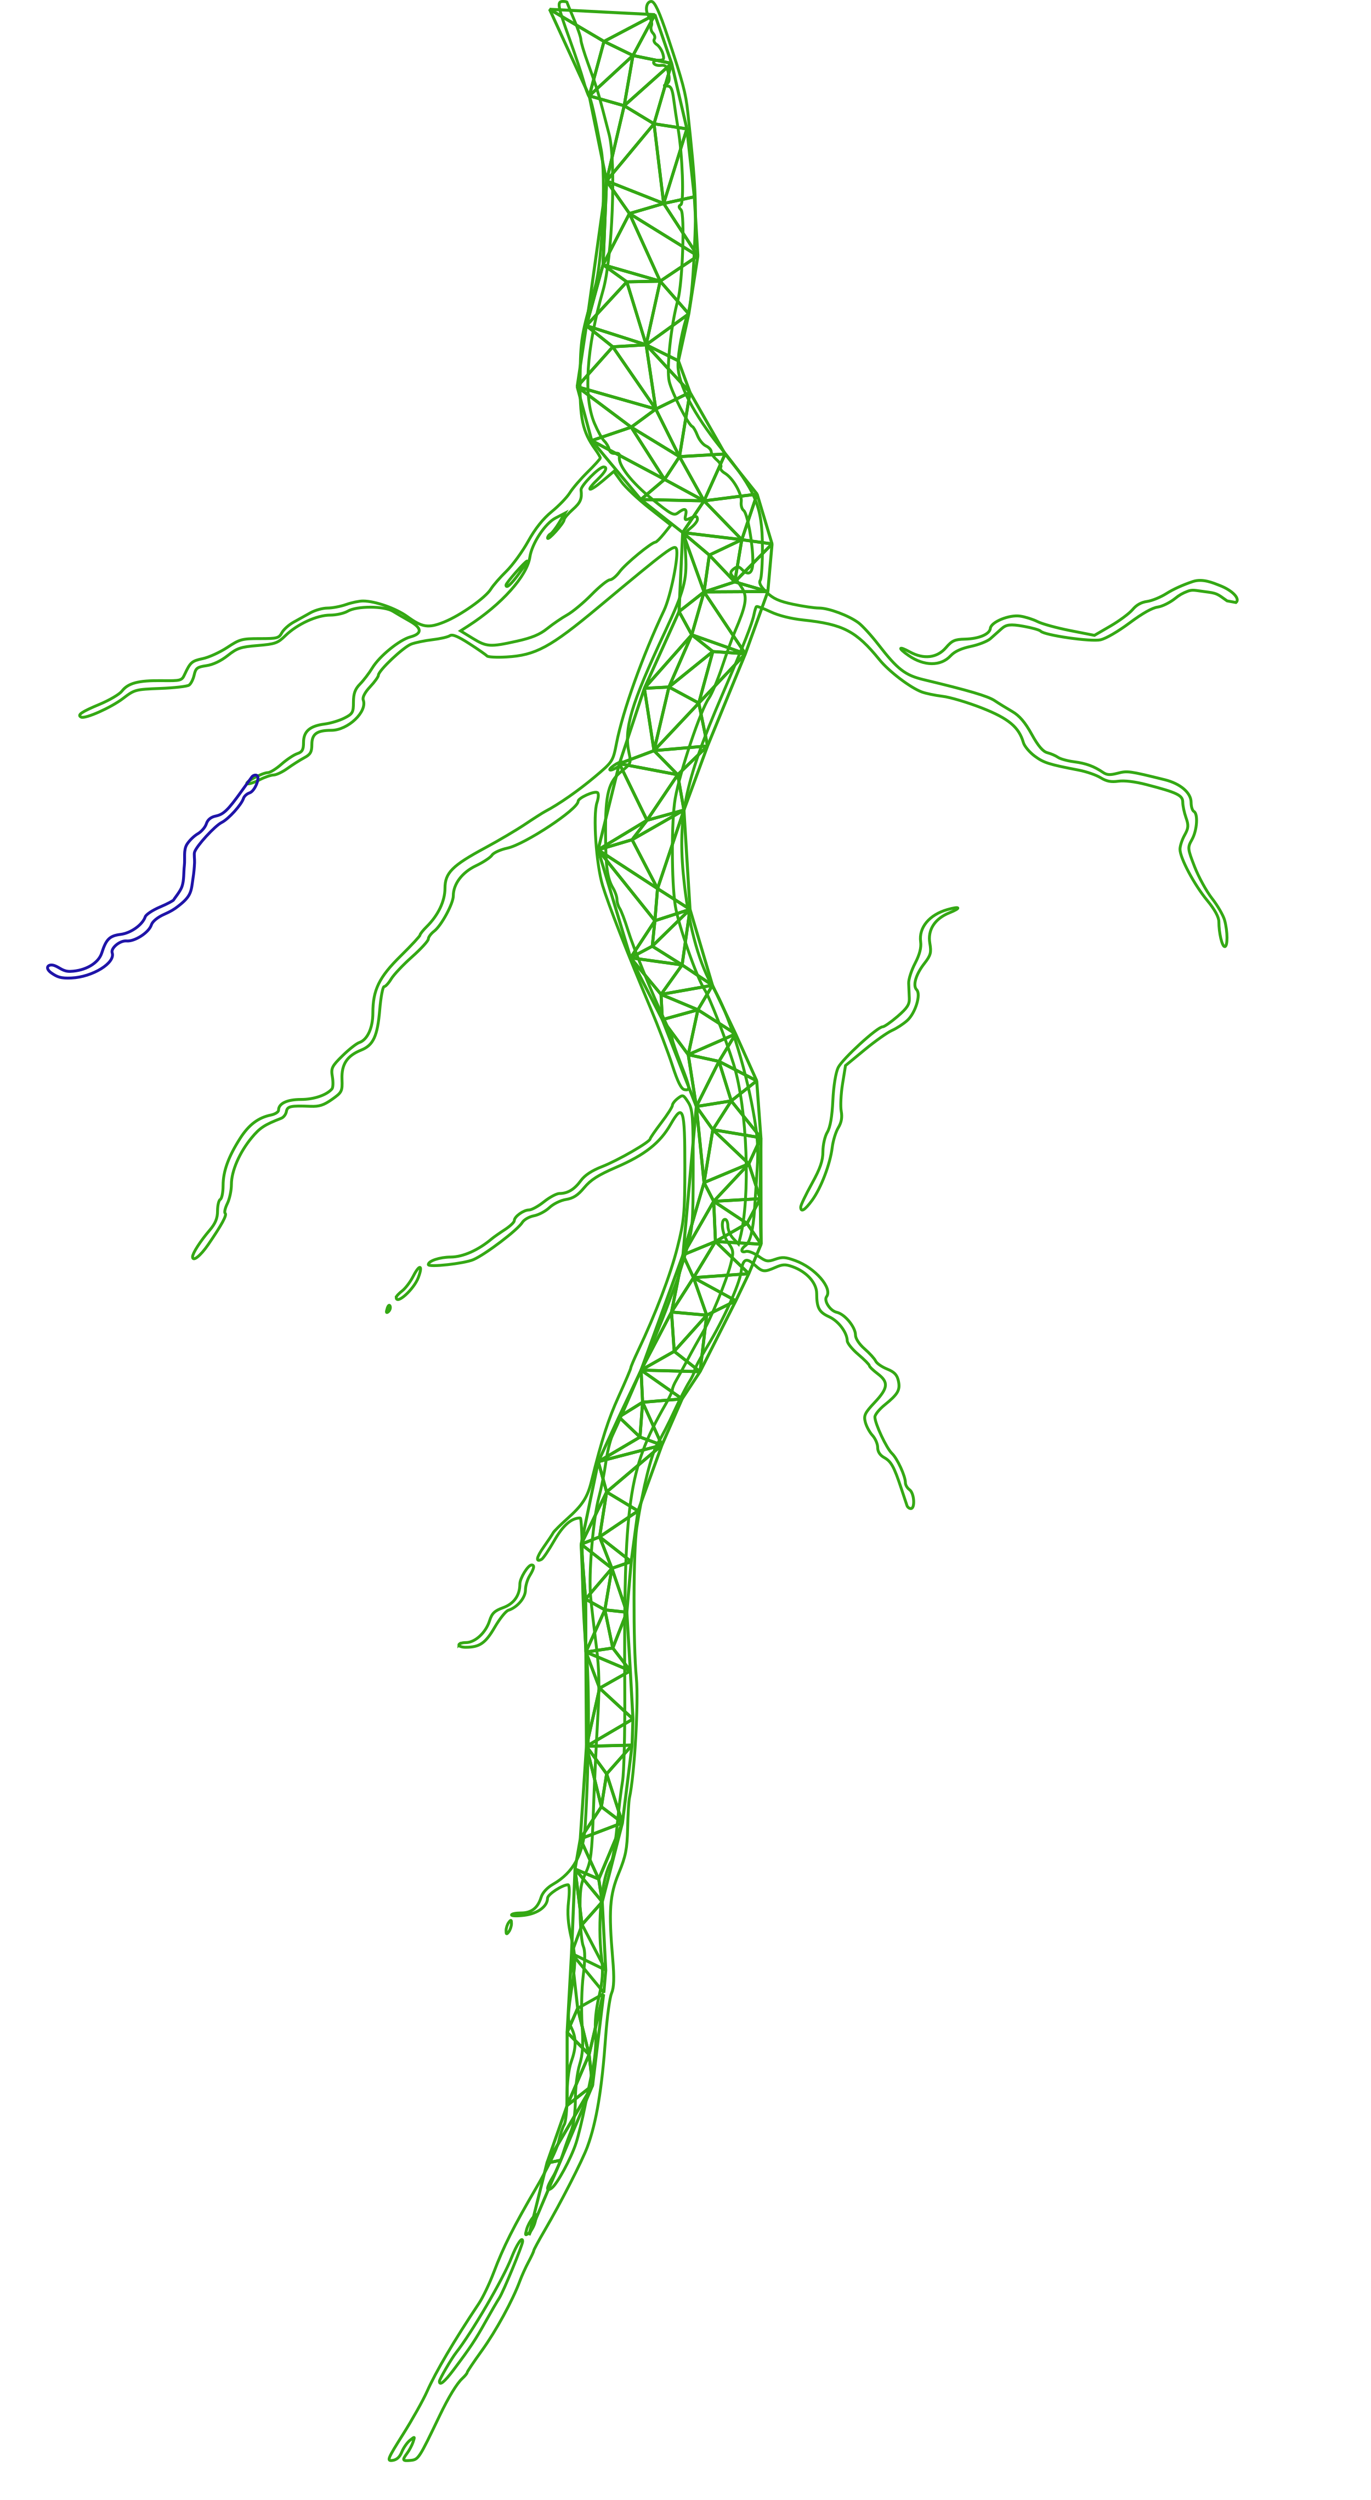 <?xml version="1.0" encoding="UTF-8" standalone="no"?>
<svg
   xmlns:dc="http://purl.org/dc/elements/1.1/"
   xmlns:cc="http://creativecommons.org/ns#"
   xmlns:rdf="http://www.w3.org/1999/02/22-rdf-syntax-ns#"
   xmlns:svg="http://www.w3.org/2000/svg"
   xmlns="http://www.w3.org/2000/svg"
   xmlns:sodipodi="http://sodipodi.sourceforge.net/DTD/sodipodi-0.dtd"
   xmlns:inkscape="http://www.inkscape.org/namespaces/inkscape"
   version="1.1"
   id="svg6073"
   viewBox="0 0 153.479 942.715"
   height="1130"
   width="620"
   inkscape:version="0.91 r13725"
   sodipodi:docname="rootsCentered_add extra roots.svg"
   inkscape:export-filename="C:\Users\Corypheus\Dropbox\Web Design\Andrew Web\img\rootsCentered.png"
   inkscape:export-xdpi="90"
   inkscape:export-ydpi="90">
  <sodipodi:namedview
     pagecolor="#ffffff"
     bordercolor="#666666"
     borderopacity="1"
     objecttolerance="10"
     gridtolerance="10"
     guidetolerance="10"
     inkscape:pageopacity="0"
     inkscape:pageshadow="2"
     inkscape:window-width="1366"
     inkscape:window-height="705"
     id="namedview197"
     showgrid="false"
     fit-margin-top="0"
     fit-margin-left="0"
     fit-margin-right="0"
     fit-margin-bottom="0"
     inkscape:zoom="1.8973451"
     inkscape:cx="170.4086"
     inkscape:cy="576.9508"
     inkscape:window-x="-8"
     inkscape:window-y="-8"
     inkscape:window-maximized="1"
     inkscape:current-layer="svg6073">
    <inkscape:grid
       type="xygrid"
       id="grid4325"
       originx="-314.652"
       originy="60.427" />
  </sodipodi:namedview>
  <defs
     id="defs6075" />
  <g
     transform="translate(-152.365,-124.039)"
     id="rootG">
    <g
       transform="translate(-100.169,55.838)"
       id="g7005">
      <path
         style="display:inline;opacity:1;fill:none;stroke:#34a814;stroke-width:1.086;stroke-opacity:1"
         d="m 222.71,986.049 c 3.513,-5.579 7.572,-12.811 9.02,-16.07 3.346,-7.532 10.285,-19.309 19.64,-33.332 1.464,-2.194 3.946,-7.38 5.517,-11.525 3.729,-9.84 7.444,-17.226 16.278,-32.358 3.985,-6.826 7.702,-14.516 8.26,-17.089 0.558,-2.573 1.496,-5.439 2.083,-6.369 0.588,-0.93 1.068,-5.643 1.068,-10.473 0,-5.239 0.629,-10.538 1.558,-13.134 1.961,-5.476 1.987,-9.075 0.094,-12.913 -1.555,-3.153 -1.534,-3.895 0.516,-17.668 1.097,-7.374 1.028,-9.507 -0.522,-16.124 -1.281,-5.468 -1.58,-9.397 -1.058,-13.886 0.405,-3.478 0.319,-6.26 -0.192,-6.258 -2.173,0.01 -7.724,3.65 -7.745,5.081 -0.046,3.108 -3.664,5.771 -8.722,6.421 -2.672,0.344 -4.858,0.289 -4.858,-0.121 0,-0.41 1.575,-0.746 3.5,-0.746 4.024,0 6.393,-1.834 7.66,-5.928 0.532,-1.721 2.275,-3.627 4.457,-4.876 7.747,-4.433 11.557,-11.437 12.204,-22.44 1.456,-24.733 1.608,-53.527 0.347,-65.895 -0.779,-7.64 -1.432,-21.969 -1.45,-31.842 -0.019,-9.873 -0.365,-17.951 -0.77,-17.952 -3.346,-0.008 -6.484,2.723 -9.849,8.57 -2.056,3.573 -4.197,6.737 -4.757,7.03 -2.332,1.221 -1.992,-0.717 0.825,-4.702 1.653,-2.338 3.24,-4.718 3.528,-5.289 0.288,-0.571 2.695,-2.977 5.349,-5.347 5.694,-5.085 7.589,-8.006 9.081,-14.005 4.024,-16.173 6.326,-23.339 10.331,-32.165 2.497,-5.501 4.539,-10.312 4.539,-10.692 0,-0.38 1.223,-3.259 2.718,-6.399 6.616,-13.897 12.262,-28.706 14.852,-38.953 2.543,-10.064 2.802,-12.847 2.818,-30.319 0.021,-22.302 -0.668,-24.363 -5.385,-16.102 -3.971,6.954 -9.752,11.51 -20.462,16.124 -6.817,2.937 -9.651,4.739 -12.12,7.707 -2.411,2.898 -4.14,4.019 -6.865,4.452 -2.039,0.324 -4.795,1.674 -6.26,3.067 -1.439,1.369 -4.071,2.759 -5.847,3.089 -1.777,0.331 -3.757,1.466 -4.402,2.524 -1.689,2.771 -13.893,12.043 -18.43,14.003 -3.475,1.501 -17.007,2.985 -17.007,1.865 0,-1.379 4.28,-2.811 8.476,-2.836 4.6,-0.027 10.373,-2.592 15.421,-6.853 0.769,-0.649 3.006,-2.219 4.971,-3.489 1.965,-1.269 3.572,-2.797 3.572,-3.395 0,-1.516 3.473,-4.022 5.574,-4.022 0.961,0 3.494,-1.396 5.629,-3.103 2.136,-1.707 4.758,-3.103 5.827,-3.103 3.099,0 5.637,-1.521 8.044,-4.82 1.503,-2.06 4.151,-3.811 8.051,-5.324 5.932,-2.301 18.064,-9.29 18.12,-10.438 0.017,-0.349 1.914,-3.104 4.216,-6.121 2.302,-3.018 4.186,-5.961 4.186,-6.541 0,-0.58 0.908,-1.751 2.017,-2.602 1.942,-1.489 2.088,-1.437 3.924,1.414 1.702,2.643 1.905,5.338 1.888,25.124 -0.018,20.93 -0.171,22.681 -2.763,31.471 -1.509,5.12 -3.222,10.505 -3.806,11.968 -0.584,1.463 -2.318,6.051 -3.855,10.195 -2.523,6.807 -16.41,39.305 -20.08,46.994 -0.817,1.711 -1.927,6.299 -2.467,10.195 -0.54,3.896 -1.689,9.677 -2.554,12.846 -2.205,8.083 -3.982,29.225 -3.165,37.677 0.377,3.901 1.344,12.278 2.149,18.617 1.137,8.951 1.243,15.286 0.475,28.369 -0.544,9.264 -1.266,24.823 -1.604,34.574 -0.53,15.291 -0.926,18.401 -2.876,22.606 -1.897,4.089 -2.238,6.52 -2.113,15.071 0.082,5.607 0.627,11.259 1.211,12.56 0.722,1.606 0.713,5.163 -0.027,11.082 -0.599,4.794 -0.794,13.137 -0.433,18.541 0.497,7.435 0.267,11.093 -0.945,15.036 -0.881,2.866 -1.602,8.803 -1.602,13.195 0,4.673 -0.621,9.467 -1.499,11.56 -0.824,1.967 -2.265,5.969 -3.202,8.895 -0.937,2.925 -2.617,6.794 -3.734,8.598 -2.488,4.018 -2.709,5.838 -0.524,4.301 2.055,-1.445 7.36,-11.222 9.235,-17.018 0.844,-2.611 2.335,-8.736 3.314,-13.611 0.978,-4.876 2.408,-11.857 3.178,-15.514 0.769,-3.657 1.159,-9.285 0.866,-12.506 -0.341,-3.743 0.121,-8.653 1.28,-13.6 1.377,-5.881 1.616,-9.376 0.99,-14.533 -1.671,-13.782 0.066,-30.736 3.746,-36.561 0.547,-0.866 1.481,-6.689 2.075,-12.94 0.594,-6.251 1.531,-13.959 2.081,-17.128 0.55,-3.169 0.931,-18.329 0.846,-33.688 -0.401,-72.132 1.284,-83.969 15.447,-108.551 1.39,-2.412 2.527,-4.873 2.527,-5.469 0,-0.596 0.676,-2.213 1.503,-3.594 0.827,-1.38 2.763,-4.903 4.303,-7.829 1.54,-2.926 3.945,-7.24 5.344,-9.587 3.278,-5.499 9.275,-20.042 10.867,-26.354 1.133,-4.49 1.05,-5.176 -0.967,-7.979 -2.273,-3.159 -3.023,-8.829 -1.168,-8.829 0.576,0 1.046,1.153 1.046,2.561 0,1.409 0.902,3.503 2.005,4.654 l 2.005,2.093 0.577,-2.216 c 3.991,-15.326 2.749,-48.909 -2.425,-65.602 -2.98,-9.615 -9.089,-25.287 -10.967,-28.136 -2.91,-4.414 -9.919,-24.462 -11.036,-31.565 -1.459,-9.282 -1.478,-32.205 -0.032,-40.475 1.767,-10.109 9.614,-33.475 12.698,-37.812 1.093,-1.537 3.363,-6.923 5.043,-11.968 1.681,-5.045 3.829,-10.968 4.773,-13.163 4.156,-9.652 4.742,-12.926 2.879,-16.104 -0.953,-1.626 -2.349,-3.483 -3.103,-4.127 -1.744,-1.491 -1.729,-2.348 0.06,-3.607 1.088,-0.765 1.745,-0.685 2.744,0.335 2.637,2.692 4.196,1.566 4.196,-3.028 0,-6.7 -2.071,-18.132 -3.464,-19.124 -0.685,-0.488 -1.1,-1.953 -0.922,-3.257 0.39,-2.86 -3.109,-8.977 -6.178,-10.798 -1.221,-0.725 -1.917,-1.734 -1.545,-2.243 0.371,-0.509 -0.284,-1.737 -1.456,-2.73 -1.172,-0.993 -2.131,-2.39 -2.131,-3.104 0,-0.714 -0.904,-1.708 -2.009,-2.209 -1.105,-0.501 -2.544,-2.284 -3.198,-3.963 -0.654,-1.679 -1.516,-3.178 -1.915,-3.331 -1.516,-0.583 -7.679,-12.589 -8.724,-16.996 -1.11,-4.682 0.654,-21.315 3.257,-30.712 1.771,-6.395 2.678,-32.498 1.181,-34.026 -0.904,-0.923 -0.929,-1.446 -0.092,-1.884 1.301,-0.681 0.653,-18.936 -1.022,-28.806 -0.538,-3.169 -1.271,-8.056 -1.629,-10.86 -0.505,-3.953 -1.045,-5.101 -2.407,-5.111 -1.409,-0.011 -1.47,-0.167 -0.31,-0.789 1.037,-0.557 1.243,-1.694 0.727,-4.023 -0.586,-2.646 -1.126,-3.198 -2.918,-2.978 -1.21,0.148 -2.4,-0.23 -2.645,-0.839 -0.267,-0.664 0.472,-1.108 1.847,-1.108 1.973,0 2.196,-0.341 1.6,-2.438 -0.382,-1.341 -1.422,-2.91 -2.311,-3.487 -0.889,-0.577 -1.294,-1.492 -0.899,-2.034 0.395,-0.541 0.154,-1.56 -0.535,-2.264 -0.69,-0.704 -0.955,-1.939 -0.59,-2.746 0.365,-0.806 -0.025,-2.356 -0.866,-3.445 -1.665,-2.153 -1.118,-5.75 0.875,-5.75 1.24,0 3.045,3.912 6.239,13.519 5.646,16.984 6.719,21.02 7.487,28.147 3.059,28.401 3.328,34.161 2.46,52.766 -0.596,12.778 -1.434,20.791 -2.451,23.439 -1.9,4.948 -3.69,14.276 -3.701,19.286 -0.015,7.075 5.876,18.423 16.239,31.281 13.255,16.446 15.539,21.893 15.615,37.234 0.03,6.095 -0.329,11.736 -0.798,12.536 -0.604,1.031 0.081,2.356 2.35,4.546 2.491,2.404 4.706,3.411 9.963,4.529 3.718,0.791 8.133,1.438 9.812,1.438 3.674,0 11.197,2.799 14.902,5.544 1.479,1.096 4.85,4.784 7.491,8.198 7.279,9.406 10.095,11.587 17.138,13.273 17.062,4.085 24.21,6.195 26.764,7.901 1.543,1.031 4.527,2.873 6.631,4.091 2.715,1.573 4.843,4.06 7.329,8.565 2.448,4.437 4.233,6.538 5.926,6.975 1.333,0.344 3.129,1.124 3.993,1.733 0.863,0.609 3.592,1.367 6.063,1.685 4.513,0.58 7.534,1.688 10.953,4.015 1.45,0.987 2.621,1.052 5.499,0.303 3.682,-0.957 4.34,-0.867 17.773,2.45 5.893,1.455 9.941,4.924 9.941,8.517 0,1.587 0.471,3.131 1.046,3.433 1.648,0.863 1.222,7.163 -0.717,10.608 -1.707,3.032 -1.675,3.36 0.984,10.217 1.511,3.896 4.475,9.289 6.587,11.985 2.112,2.695 4.247,6.389 4.746,8.208 1.18,4.303 1.207,9.957 0.047,9.957 -0.998,0 -2.2,-5.083 -2.218,-9.383 -0.007,-1.761 -1.556,-4.601 -4.352,-7.979 -4.95,-5.981 -10.31,-16.04 -10.31,-19.35 0,-1.229 0.786,-3.631 1.746,-5.337 1.461,-2.595 1.546,-3.668 0.523,-6.56 -0.673,-1.902 -1.223,-4.515 -1.223,-5.807 0,-2.648 -2.053,-3.647 -13.701,-6.67 -4.335,-1.125 -8.278,-1.601 -10.609,-1.28 -2.775,0.382 -4.464,0.046 -6.704,-1.331 -1.647,-1.013 -5.349,-2.293 -8.227,-2.845 -11.372,-2.183 -13.242,-2.78 -16.65,-5.315 -1.944,-1.446 -3.848,-3.722 -4.232,-5.058 -1.677,-5.838 -5.573,-9.09 -15.627,-13.043 -5.316,-2.09 -11.991,-4.079 -14.832,-4.418 -2.841,-0.34 -6.408,-1.086 -7.926,-1.657 -4.327,-1.63 -12.345,-7.742 -15.903,-12.121 -8.797,-10.83 -13.697,-13.391 -28.669,-14.983 -4.776,-0.508 -9.37,-1.658 -12.455,-3.119 -2.688,-1.273 -5.072,-2.158 -5.298,-1.967 -0.226,0.191 -0.636,1.493 -0.912,2.894 -0.702,3.561 -3.82,11.456 -12.035,30.472 -14.452,33.451 -17.095,46.821 -14.2,71.808 1.938,16.725 5.688,29.907 11.076,38.936 5.391,9.032 11.62,28.425 14.831,46.17 1.713,9.47 2.025,14.096 1.491,22.163 -0.371,5.607 -0.819,12.389 -0.995,15.071 -0.488,7.43 -1.672,12.198 -3.318,13.355 -1.951,1.372 -1.915,2.931 0.053,2.291 0.848,-0.276 2.979,0.524 4.736,1.776 2.896,2.065 3.489,2.174 6.344,1.172 2.671,-0.937 3.819,-0.862 7.56,0.499 7.504,2.729 14.152,10.395 11.806,13.612 -1.111,1.523 1.389,5.358 3.832,5.877 3.008,0.639 7.085,5.557 7.085,8.544 0,1.342 1.391,3.463 3.453,5.264 1.899,1.659 3.768,3.716 4.154,4.57 0.385,0.854 2.323,2.208 4.307,3.01 2.732,1.104 3.766,2.176 4.263,4.419 0.769,3.471 -0.107,5.022 -5.139,9.095 -2.042,1.653 -3.713,3.712 -3.713,4.575 0,2.461 4.337,11.729 6.42,13.721 2.047,1.957 5.091,8.57 5.091,11.059 0,0.854 0.706,2.05 1.57,2.657 1.761,1.238 2.166,7.092 0.49,7.092 -0.594,0 -1.251,-0.499 -1.46,-1.108 -0.209,-0.609 -1.174,-3.502 -2.144,-6.427 -2.743,-8.277 -3.822,-10.228 -6.465,-11.695 -1.591,-0.883 -2.456,-2.221 -2.456,-3.801 0,-1.341 -0.88,-3.389 -1.957,-4.552 -1.076,-1.163 -2.291,-3.413 -2.701,-5 -0.648,-2.513 -0.191,-3.474 3.526,-7.43 5.09,-5.416 5.324,-7.656 1.131,-10.821 -1.727,-1.303 -3.139,-2.677 -3.139,-3.052 0,-0.375 -1.868,-2.267 -4.151,-4.204 -2.283,-1.937 -4.167,-4.26 -4.186,-5.161 -0.066,-3.146 -3.311,-7.453 -6.822,-9.055 -3.831,-1.748 -4.685,-3.343 -4.714,-8.81 -0.022,-4.038 -3.843,-8.235 -9.213,-10.12 -2.618,-0.919 -3.669,-0.869 -6.334,0.298 -4.256,1.865 -4.878,1.791 -7.854,-0.927 -3.193,-2.917 -4.448,-2.291 -5.091,2.541 -0.645,4.851 -6.792,18.4 -12.853,28.335 -2.589,4.244 -4.708,8.239 -4.708,8.878 0,0.639 -0.925,2.624 -2.055,4.41 -1.13,1.786 -3.698,6.811 -5.707,11.166 -2.009,4.355 -4.757,9.679 -6.109,11.832 -2.366,3.769 -5.666,16.982 -7.943,31.795 -1.309,8.517 -1.404,43.791 -0.153,56.829 0.868,9.051 -0.726,36.606 -2.61,45.12 -0.27,1.219 -0.583,6.405 -0.697,11.525 -0.172,7.761 -0.724,10.561 -3.322,16.844 -3.455,8.356 -3.862,14.115 -2.294,32.465 0.609,7.131 0.489,10.688 -0.435,12.854 -0.703,1.648 -1.703,8.98 -2.222,16.294 -1.411,19.879 -3.485,32.378 -6.916,41.666 -1.919,5.194 -9.993,20.983 -16.008,31.302 -2.322,3.983 -4.222,7.502 -4.222,7.82 0,0.317 -0.882,2.216 -1.959,4.22 -1.077,2.004 -2.547,5.239 -3.266,7.189 -2.684,7.284 -9.008,18.86 -14.362,26.287 -3.041,4.219 -5.528,7.926 -5.528,8.238 0,0.312 -0.824,1.322 -1.831,2.245 -2.076,1.902 -5.208,7.053 -8.636,14.206 -7.653,15.97 -7.926,16.389 -10.819,16.681 -3.183,0.321 -3.349,-0.024 -1.322,-2.749 0.803,-1.08 1.796,-2.961 2.205,-4.18 0.719,-2.139 0.677,-2.162 -1.199,-0.636 -1.069,0.869 -2.454,2.864 -3.078,4.433 -0.762,1.916 -1.917,2.95 -3.518,3.149 -2.191,0.272 -1.866,-0.526 4.003,-9.847 z m 18.962,-24.165 c 6.418,-8.53 8.293,-11.345 12.084,-18.146 2.038,-3.657 4.406,-7.729 5.262,-9.049 1.541,-2.377 8.802,-19.986 8.811,-21.367 0.014,-2.222 -2.236,1.089 -4.26,6.268 -3.054,7.815 -15.01,28.279 -20.841,35.673 -1.724,2.186 -6.288,10.028 -6.288,10.804 0,1.788 1.854,0.306 5.232,-4.183 z m 30.963,-56.278 c 0.633,-2.95 0.589,-3.007 -0.959,-1.246 -0.892,1.015 -1.944,3.01 -2.339,4.433 -0.651,2.349 -0.563,2.464 0.959,1.246 0.922,-0.738 1.974,-2.733 2.339,-4.433 z m -11.048,-109.473 c 0,-0.975 0.456,-2.372 1.014,-3.103 0.84,-1.101 1.014,-1.025 1.014,0.443 0,0.975 -0.456,2.371 -1.014,3.103 -0.84,1.101 -1.014,1.025 -1.014,-0.443 z m -17.822,-107.712 c 0,-0.488 1.2,-0.887 2.666,-0.887 3.454,0 7.488,-3.711 8.915,-8.2 0.904,-2.844 1.869,-3.78 5.109,-4.952 4.084,-1.477 6.332,-4.651 6.332,-8.938 0,-2.178 3.071,-7.166 4.411,-7.166 1.23,0 0.998,1.282 -0.742,4.11 -0.86,1.397 -1.566,3.815 -1.57,5.375 -0.006,2.89 -3.117,6.551 -6.446,7.587 -0.952,0.296 -3.275,3.196 -5.163,6.445 -3.488,6.002 -5.692,7.512 -10.964,7.512 -1.401,0 -2.548,-0.399 -2.548,-0.887 z M 216.717,561.606 c 0.37,-1.199 0.844,-1.601 1.106,-0.937 0.252,0.64 -0.04,1.584 -0.648,2.1 -0.777,0.658 -0.913,0.312 -0.458,-1.163 z m 3.421,-4.224 c 0,-0.412 1.003,-1.509 2.228,-2.438 1.226,-0.929 3.121,-3.441 4.212,-5.582 2.368,-4.648 3.719,-4.288 1.909,0.509 -1.714,4.542 -8.35,10.511 -8.35,7.511 z m -76.83,-15.309 c 0,-1.335 2.946,-5.923 6.389,-9.95 2.221,-2.597 3.029,-4.557 3.029,-7.346 0,-2.092 0.471,-4.051 1.046,-4.352 0.576,-0.301 1.046,-2.647 1.046,-5.214 0,-5.349 1.986,-10.841 6.438,-17.805 3.27,-5.116 6.823,-7.802 11.613,-8.784 1.583,-0.324 2.878,-1.152 2.878,-1.839 0,-2.516 3.194,-4.036 8.483,-4.036 4.852,0 9.64,-1.63 11.659,-3.969 0.431,-0.499 0.506,-2.537 0.168,-4.53 -0.563,-3.317 -0.241,-3.99 3.817,-7.979 2.437,-2.396 5.28,-4.635 6.317,-4.975 3.055,-1.003 5.135,-5.516 5.135,-11.144 0,-8.699 2.336,-13.487 10.496,-21.513 4.011,-3.945 7.293,-7.485 7.293,-7.866 0,-0.381 1.121,-1.797 2.49,-3.147 4.358,-4.297 6.928,-9.678 6.928,-14.509 0,-5.798 2.75,-8.562 15.147,-15.226 4.989,-2.682 11.748,-6.671 15.022,-8.865 3.273,-2.194 6.711,-4.388 7.639,-4.876 5.202,-2.732 12.465,-7.787 18.602,-12.946 6.914,-5.812 6.972,-5.903 8.322,-12.855 2.332,-12.013 9.823,-32.925 17.904,-49.982 2.518,-5.315 5.627,-20.703 4.689,-23.207 -0.676,-1.804 -3.021,-0.053 -29.36,21.92 -18.274,15.245 -23.727,18.197 -34.801,18.837 -3.663,0.212 -6.959,0.036 -7.325,-0.392 -0.366,-0.427 -3.373,-2.52 -6.683,-4.651 -4.335,-2.791 -6.383,-3.623 -7.325,-2.978 -0.719,0.492 -3.662,1.17 -6.54,1.506 -2.878,0.336 -6.479,1.079 -8.004,1.651 -2.991,1.122 -12.402,10.019 -12.402,11.725 0,0.572 -1.421,2.554 -3.157,4.405 -1.948,2.076 -2.932,3.966 -2.57,4.933 1.647,4.395 -5.766,11.449 -12.031,11.449 -5.464,0 -7.356,1.371 -7.356,5.33 0,2.85 -0.531,3.777 -2.878,5.027 -1.583,0.843 -4.425,2.647 -6.315,4.01 -1.891,1.362 -4.245,2.478 -5.232,2.48 -0.987,0.002 -3.374,0.819 -5.305,1.816 -1.93,0.997 -4.015,1.67 -4.633,1.496 -1.375,-0.388 5.703,-4.202 7.799,-4.202 0.826,0 3.125,-1.435 5.109,-3.189 1.983,-1.754 4.666,-3.539 5.961,-3.967 1.878,-0.621 2.354,-1.473 2.354,-4.209 0,-4.185 2.355,-6.239 7.98,-6.961 2.23,-0.286 5.584,-1.299 7.455,-2.251 3.087,-1.571 3.401,-2.126 3.401,-6.023 0,-3.214 0.621,-4.922 2.473,-6.798 1.36,-1.378 3.44,-4.102 4.623,-6.052 2.704,-4.461 10.234,-10.604 14.356,-11.714 4.539,-1.221 4.47,-3.326 -0.195,-5.961 -2.195,-1.239 -5.082,-2.922 -6.415,-3.74 -3.283,-2.013 -13.617,-2.019 -17.003,-0.009 -1.37,0.813 -4.345,1.478 -6.613,1.478 -5.018,0 -12.458,3.412 -16.912,7.757 -2.899,2.828 -3.846,3.164 -10.464,3.712 -6.45,0.534 -7.737,0.968 -11.328,3.816 -2.536,2.011 -5.532,3.425 -8.007,3.779 -3.462,0.496 -4.037,0.934 -4.609,3.517 -0.359,1.623 -1.23,3.343 -1.934,3.823 -0.704,0.48 -5.595,1.04 -10.867,1.245 -9.378,0.364 -9.683,0.445 -13.981,3.735 -4.579,3.505 -14.368,7.864 -15.881,7.072 -1.546,-0.81 0.123,-1.962 7.001,-4.83 3.703,-1.544 7.481,-3.776 8.396,-4.958 2.354,-3.044 6.175,-4.055 14.922,-3.951 7.368,0.088 7.65,0.013 8.745,-2.339 2.151,-4.62 2.696,-5.093 6.875,-5.976 2.308,-0.488 6.46,-2.383 9.228,-4.211 4.698,-3.104 5.507,-3.324 12.207,-3.324 6.634,0 7.266,-0.167 8.365,-2.211 0.654,-1.216 2.645,-3.009 4.425,-3.985 1.78,-0.975 4.648,-2.571 6.375,-3.546 1.727,-0.975 4.612,-1.775 6.412,-1.778 1.8,-0.003 4.964,-0.603 7.03,-1.334 2.066,-0.731 4.933,-1.33 6.37,-1.33 4.578,0 12.445,2.768 16.762,5.899 5.641,4.091 7.931,4.422 13.889,2.011 6.168,-2.496 15.616,-9.166 17.61,-12.432 0.817,-1.338 3.432,-4.339 5.811,-6.668 2.38,-2.329 6.104,-7.446 8.276,-11.372 2.601,-4.7 5.625,-8.499 8.855,-11.126 2.698,-2.194 5.77,-5.386 6.825,-7.092 1.056,-1.707 4.077,-5.23 6.716,-7.829 2.638,-2.6 4.795,-4.993 4.792,-5.319 -0.002,-0.326 -0.869,-1.794 -1.926,-3.263 -4.81,-6.681 -5.855,-11.65 -5.688,-27.028 0.158,-14.529 0.415,-16.077 5.65,-34.131 2.746,-9.469 4.171,-41.855 2.282,-51.861 -2.582,-13.676 -3.812,-19.085 -4.534,-19.947 -0.409,-0.488 -1.338,-3.081 -2.064,-5.762 -0.727,-2.682 -3.142,-9.924 -5.367,-16.093 -4.48,-12.422 -4.767,-14.048 -2.476,-14.048 0.863,0 1.57,0.141 1.57,0.313 0,0.172 1.177,3.063 2.616,6.423 1.439,3.361 2.616,6.828 2.616,7.706 0,0.878 1.196,4.869 2.657,8.869 2.895,7.923 3.992,11.37 5.563,17.468 0.565,2.194 1.654,6.383 2.421,9.308 2.668,10.186 1.237,46.694 -2.311,58.954 -6.261,21.638 -7.445,40.051 -3.217,50.027 1.226,2.892 2.882,5.884 3.682,6.649 0.799,0.765 1.637,2.189 1.861,3.165 0.259,1.127 1.089,1.673 2.277,1.498 1.299,-0.191 1.784,0.214 1.589,1.33 -0.539,3.083 4.552,9.633 12.439,16.004 7.184,5.803 8.114,6.293 9.673,5.098 2.494,-1.912 3.444,-1.631 2.883,0.855 -0.421,1.866 -0.223,2.056 1.379,1.33 2.494,-1.131 3.054,-1.071 3.054,0.327 0,0.646 -1.105,2.055 -2.455,3.129 -2.325,1.85 -2.43,2.411 -1.972,10.571 0.513,9.151 -0.596,13.233 -7.76,28.564 -12.964,27.74 -15.619,36.722 -13.575,45.915 0.803,3.609 0.654,3.959 -2.89,6.791 -4.899,3.914 -6.052,8.401 -6.002,23.344 0.043,12.693 0.642,17.017 2.877,20.758 0.786,1.317 1.43,3.217 1.43,4.223 0,1.006 0.467,2.522 1.038,3.368 0.571,0.847 1.966,4.531 3.101,8.188 2.093,6.744 9.184,24.111 14.096,34.521 1.481,3.14 2.694,6.179 2.694,6.753 0,0.574 1.413,4.676 3.139,9.115 3.631,9.333 3.746,10.126 1.415,9.738 -1.215,-0.202 -2.57,-2.906 -4.586,-9.152 -1.574,-4.876 -5.304,-14.65 -8.289,-21.72 -8.633,-20.451 -15.849,-38.906 -18.024,-46.099 -2.418,-7.998 -3.68,-26.524 -2.128,-31.243 0.625,-1.899 0.694,-3.526 0.162,-3.804 -1.28,-0.67 -7.269,2.055 -7.269,3.307 0,2.958 -20.099,16.243 -26.706,17.653 -2.615,0.558 -5.214,1.74 -5.774,2.627 -0.56,0.887 -3.292,2.695 -6.07,4.018 -5.225,2.488 -8.54,6.885 -8.54,11.328 0,2.911 -4.524,11.275 -7.203,13.318 -1.218,0.929 -2.215,2.26 -2.215,2.958 0,0.698 -2.766,3.728 -6.147,6.733 -3.381,3.005 -6.925,6.761 -7.875,8.345 -0.95,1.585 -2.143,2.881 -2.65,2.881 -0.507,0 -1.252,3.89 -1.656,8.644 -0.852,10.041 -2.415,13.45 -7.007,15.292 -5.333,2.14 -7.46,5.357 -7.244,10.954 0.177,4.595 -0.014,4.983 -3.761,7.626 -3.134,2.211 -4.81,2.751 -8.133,2.621 -7.521,-0.293 -8.731,-0.03 -9.084,1.979 -0.184,1.047 -1.041,2.18 -1.904,2.516 -6.402,2.497 -8.084,3.599 -11.166,7.315 -4.617,5.567 -7.669,12.584 -7.67,17.633 -2.9e-4,2.256 -0.688,5.497 -1.529,7.201 -0.84,1.704 -1.214,3.364 -0.831,3.689 0.741,0.628 -1.225,4.259 -6.385,11.794 -2.976,4.346 -5.907,6.634 -5.907,4.612 z m 160.552,-184.787 c 1.109,-0.711 1.764,-1.506 1.456,-1.767 -0.308,-0.261 -1.686,0.32 -3.063,1.291 -2.862,2.019 -1.452,2.436 1.607,0.476 z m -38.18,-47.337 c 5.636,-1.254 8.643,-2.503 11.44,-4.756 2.087,-1.68 5.487,-4.007 7.556,-5.17 2.069,-1.163 6.207,-4.608 9.194,-7.655 2.988,-3.047 6.083,-5.541 6.878,-5.541 0.795,0 2.452,-1.379 3.682,-3.064 2.127,-2.915 12.062,-11.113 13.483,-11.126 0.369,-0.004 1.836,-1.454 3.259,-3.224 l 2.588,-3.218 -7.999,-6.306 c -4.4,-3.468 -9.239,-8.027 -10.753,-10.13 l -2.754,-3.825 -4.279,3.625 c -5.143,4.357 -6.652,4.052 -2.028,-0.409 3.243,-3.129 4.103,-4.875 2.4,-4.875 -1.675,0 -8.663,7.136 -8.481,8.662 0.403,3.385 -0.193,4.771 -3.198,7.435 -1.727,1.531 -3.152,3.222 -3.168,3.76 -0.039,1.309 -6.25,8.215 -6.25,6.949 0,-0.546 0.478,-1.242 1.061,-1.548 0.584,-0.306 2.045,-2.19 3.248,-4.187 l 2.187,-3.631 -3.51,1.812 c -3.94,2.035 -8.929,9.619 -9.674,14.706 -1.044,7.132 -10.676,17.89 -23.254,25.974 l -2.902,1.865 4.545,2.789 c 5.32,3.265 6.576,3.346 16.727,1.089 z m 1.014,-25.79 c 1.767,-2.433 3.045,-4.424 2.84,-4.424 -0.701,0 -7.979,8.267 -7.979,9.063 0,1.515 1.944,-0.239 5.139,-4.639 z m 106.05,239.132 c 0,-0.664 1.884,-4.612 4.186,-8.774 3.186,-5.76 4.186,-8.658 4.186,-12.135 0,-2.512 0.747,-5.791 1.659,-7.286 1.089,-1.784 1.808,-5.893 2.093,-11.953 0.254,-5.399 1.089,-10.563 2.01,-12.431 1.611,-3.267 14.809,-15.345 16.78,-15.356 0.6,-0.004 3.138,-1.774 5.64,-3.934 3.652,-3.153 4.522,-4.508 4.409,-6.871 -0.077,-1.619 -0.184,-4.15 -0.237,-5.625 -0.053,-1.475 1.042,-4.866 2.434,-7.535 1.685,-3.233 2.382,-5.924 2.085,-8.061 -0.75,-5.409 3.257,-10.231 10.124,-12.185 4.856,-1.382 5.303,-0.617 0.717,1.227 -5.539,2.227 -8.262,6.476 -7.372,11.504 0.613,3.464 0.323,4.534 -2.056,7.58 -3.24,4.148 -4.472,8.352 -2.913,9.944 1.68,1.715 -0.472,8.755 -3.532,11.55 -1.435,1.311 -4.026,3.004 -5.757,3.763 -1.731,0.759 -6.391,4.053 -10.355,7.322 l -7.207,5.943 -1.122,6.935 c -0.617,3.814 -0.838,8.442 -0.49,10.283 0.429,2.275 0.076,4.258 -1.102,6.188 -0.954,1.563 -1.986,4.914 -2.295,7.448 -0.757,6.219 -4.212,15.308 -7.564,19.897 -2.799,3.832 -4.321,4.735 -4.321,2.562 z"
         id="path14136"
         inkscape:connector-curvature="0"
         sodipodi:nodetypes="cscssscsccsssccsssscssscssscsssssssssssssssscsssssssscsssssscsssssssscccssssssccsssssscscssssssssssscsssscssssscssscsccssccssscsssscssscccsccsssssssscssscsssssscssssssssssscsssssssssscssssssccssssssccsssssssssssssssscsssssscsscscssssssssssscssscsssscssscscccsccccssccssssssscsscscsssssssscssssccccscsssssscsssssscscssssssscsssssssscssssssssscccsscscssssssscsssssssssssssssssccscsssssssssscssssssssssssssssssssssccssssssssscssssssssssssssssssssssssscsssscsssccscsssssscscsscssssscscscssscsssssssssssscsscsssssssscscsscsss" />
      <path
         d="m 277.996,71.705 20.529,12.12 19.205,-10.1 z"
         style="display:inline;fill:none;stroke:#34a814;stroke-width:1.145;stroke-linejoin:bevel;stroke-opacity:1"
         id="path12184"
         inkscape:connector-curvature="0" />
      <path
         d="m 298.525,83.825 10.927,5.303 8.278,-15.403 z"
         style="display:inline;fill:none;stroke:#34a814;stroke-width:1.145;stroke-linejoin:bevel;stroke-opacity:1"
         id="path12186"
         inkscape:connector-curvature="0" />
      <path
         d="m 309.452,89.128 14.592,2.972 -6.315,-18.375 z"
         style="display:inline;fill:none;stroke:#34a814;stroke-width:1.145;stroke-linejoin:bevel;stroke-opacity:1"
         id="path12188"
         inkscape:connector-curvature="0" />
      <path
         d="m 292.967,104.342 16.485,-15.215 -10.927,-5.303 z"
         style="display:inline;fill:none;stroke:#34a814;stroke-width:1.145;stroke-linejoin:bevel;stroke-opacity:1"
         id="path12190"
         inkscape:connector-curvature="0" />
      <path
         d="m 292.967,104.342 13.174,3.723 3.311,-18.938 z"
         style="display:inline;fill:none;stroke:#34a814;stroke-width:1.145;stroke-linejoin:bevel;stroke-opacity:1"
         id="path12192"
         inkscape:connector-curvature="0" />
      <path
         d="m 306.141,108.065 17.904,-15.966 -14.592,-2.972 z"
         style="display:inline;fill:none;stroke:#34a814;stroke-width:1.145;stroke-linejoin:bevel;stroke-opacity:1"
         id="path12194"
         inkscape:connector-curvature="0" />
      <path
         d="m 277.996,71.705 14.971,32.638 5.558,-20.517 z"
         style="display:inline;fill:none;stroke:#34a814;stroke-width:1.145;stroke-linejoin:bevel;stroke-opacity:1"
         id="path12196"
         inkscape:connector-curvature="0" />
      <path
         d="m 317.399,114.883 6.646,-22.784 -17.904,15.966 z"
         style="display:inline;fill:none;stroke:#34a814;stroke-width:1.145;stroke-linejoin:bevel;stroke-opacity:1"
         id="path12198"
         inkscape:connector-curvature="0" />
      <path
         d="m 317.399,114.883 12.398,1.915 -5.752,-24.699 z"
         style="display:inline;fill:none;stroke:#34a814;stroke-width:1.145;stroke-linejoin:bevel;stroke-opacity:1"
         id="path12200"
         inkscape:connector-curvature="0" />
      <path
         d="m 299.495,136.407 17.904,-21.524 -11.258,-6.818 z"
         style="display:inline;fill:none;stroke:#34a814;stroke-width:1.145;stroke-linejoin:bevel;stroke-opacity:1"
         id="path12202"
         inkscape:connector-curvature="0" />
      <path
         d="m 292.967,104.342 6.528,32.065 6.646,-28.342 z"
         style="display:inline;fill:none;stroke:#34a814;stroke-width:1.145;stroke-linejoin:bevel;stroke-opacity:1"
         id="path12204"
         inkscape:connector-curvature="0" />
      <path
         d="m 321.041,144.931 11.565,-2.525 -2.81,-25.608 z"
         style="display:inline;fill:none;stroke:#34a814;stroke-width:1.145;stroke-linejoin:bevel;stroke-opacity:1"
         id="path12206"
         inkscape:connector-curvature="0" />
      <path
         d="m 317.399,114.883 3.642,30.048 8.756,-28.133 z"
         style="display:inline;fill:none;stroke:#34a814;stroke-width:1.145;stroke-linejoin:bevel;stroke-opacity:1"
         id="path12208"
         inkscape:connector-curvature="0" />
      <path
         d="m 299.495,136.407 21.546,8.524 -3.642,-30.048 z"
         style="display:inline;fill:none;stroke:#34a814;stroke-width:1.145;stroke-linejoin:bevel;stroke-opacity:1"
         id="path12210"
         inkscape:connector-curvature="0" />
      <path
         d="m 308.127,148.719 12.913,-3.788 -21.546,-8.524 z"
         style="display:inline;fill:none;stroke:#34a814;stroke-width:1.145;stroke-linejoin:bevel;stroke-opacity:1"
         id="path12212"
         inkscape:connector-curvature="0" />
      <path
         d="m 321.041,144.931 12.89,19.757 -1.325,-22.282 z"
         style="display:inline;fill:none;stroke:#34a814;stroke-width:1.145;stroke-linejoin:bevel;stroke-opacity:1"
         id="path12214"
         inkscape:connector-curvature="0" />
      <path
         d="m 308.127,148.719 25.803,15.969 -12.89,-19.757 z"
         style="display:inline;fill:none;stroke:#34a814;stroke-width:1.145;stroke-linejoin:bevel;stroke-opacity:1"
         id="path12216"
         inkscape:connector-curvature="0" />
      <path
         d="m 299.495,136.407 -1.325,31.607 9.957,-19.295 z"
         style="display:inline;fill:none;stroke:#34a814;stroke-width:1.145;stroke-linejoin:bevel;stroke-opacity:1"
         id="path12218"
         inkscape:connector-curvature="0" />
      <path
         d="m 308.127,148.719 11.589,25.503 14.214,-9.534 z"
         style="display:inline;fill:none;stroke:#34a814;stroke-width:1.145;stroke-linejoin:bevel;stroke-opacity:1"
         id="path12220"
         inkscape:connector-curvature="0" />
      <path
         d="m 298.171,168.014 21.546,6.208 -11.589,-25.503 z"
         style="display:inline;fill:none;stroke:#34a814;stroke-width:1.145;stroke-linejoin:bevel;stroke-opacity:1"
         id="path12222"
         inkscape:connector-curvature="0" />
      <path
         d="m 307.134,174.475 12.582,-0.253 -21.546,-6.208 z"
         style="display:inline;fill:none;stroke:#34a814;stroke-width:1.145;stroke-linejoin:bevel;stroke-opacity:1"
         id="path12224"
         inkscape:connector-curvature="0" />
      <path
         d="m 330.506,186.551 3.425,-21.863 -14.214,9.534 z"
         style="display:inline;fill:none;stroke:#34a814;stroke-width:1.145;stroke-linejoin:bevel;stroke-opacity:1"
         id="path12226"
         inkscape:connector-curvature="0" />
      <path
         d="m 291.87,190.999 15.264,-16.525 -8.964,-6.461 z"
         style="display:inline;fill:none;stroke:#34a814;stroke-width:1.145;stroke-linejoin:bevel;stroke-opacity:1"
         id="path12228"
         inkscape:connector-curvature="0" />
      <path
         d="m 319.716,174.222 -5.298,23.988 16.087,-11.659 z"
         style="display:inline;fill:none;stroke:#34a814;stroke-width:1.145;stroke-linejoin:bevel;stroke-opacity:1"
         id="path12230"
         inkscape:connector-curvature="0" />
      <path
         d="m 307.134,174.475 7.285,23.736 5.298,-23.988 z"
         style="display:inline;fill:none;stroke:#34a814;stroke-width:1.145;stroke-linejoin:bevel;stroke-opacity:1"
         id="path12232"
         inkscape:connector-curvature="0" />
      <path
         d="m 291.87,190.999 22.549,7.211 -7.285,-23.736 z"
         style="display:inline;fill:none;stroke:#34a814;stroke-width:1.145;stroke-linejoin:bevel;stroke-opacity:1"
         id="path12234"
         inkscape:connector-curvature="0" />
      <path
         d="m 301.836,198.968 12.582,-0.757 -22.549,-7.211 z"
         style="display:inline;fill:none;stroke:#34a814;stroke-width:1.145;stroke-linejoin:bevel;stroke-opacity:1"
         id="path12236"
         inkscape:connector-curvature="0" />
      <path
         d="m 291.87,190.999 -3.458,23.012 13.425,-15.044 z"
         style="display:inline;fill:none;stroke:#34a814;stroke-width:1.145;stroke-linejoin:bevel;stroke-opacity:1"
         id="path12238"
         inkscape:connector-curvature="0" />
      <path
         style="display:inline;fill:none;stroke:#34a814;stroke-width:1.145;stroke-linejoin:bevel;stroke-opacity:1"
         d="m 326.601,204.249 3.905,-17.697 -16.087,11.659 z"
         id="path14130"
         inkscape:connector-curvature="0" />
      <path
         style="display:inline;fill:none;stroke:#34a814;stroke-width:1.145;stroke-linejoin:bevel;stroke-opacity:1"
         d="m 314.419,198.21 16.556,17.928 -4.373,-11.889 z"
         id="path12240"
         inkscape:connector-curvature="0" />
      <path
         d="m 314.419,198.21 3.642,24.241 12.913,-6.313 z"
         style="display:inline;fill:none;stroke:#34a814;stroke-width:1.145;stroke-linejoin:bevel;stroke-opacity:1"
         id="path12242"
         inkscape:connector-curvature="0" />
      <path
         d="m 301.836,198.968 16.225,23.483 -3.642,-24.241 z"
         style="display:inline;fill:none;stroke:#34a814;stroke-width:1.145;stroke-linejoin:bevel;stroke-opacity:1"
         id="path12244"
         inkscape:connector-curvature="0" />
      <path
         d="m 288.411,214.012 29.649,8.439 -16.225,-23.483 z"
         style="display:inline;fill:none;stroke:#34a814;stroke-width:1.145;stroke-linejoin:bevel;stroke-opacity:1"
         id="path12246"
         inkscape:connector-curvature="0" />
      <path
         d="m 288.411,214.012 20.378,15.257 9.271,-6.818 z"
         style="display:inline;fill:none;stroke:#34a814;stroke-width:1.145;stroke-linejoin:bevel;stroke-opacity:1"
         id="path12248"
         inkscape:connector-curvature="0" />
      <path
         d="m 293.89,234.318 14.9,-5.05 -20.378,-15.257 z"
         style="display:inline;fill:none;stroke:#34a814;stroke-width:1.145;stroke-linejoin:bevel;stroke-opacity:1"
         id="path12250"
         inkscape:connector-curvature="0" />
      <path
         d="m 327.001,240.379 3.973,-24.241 -12.913,6.313 z"
         style="display:inline;fill:none;stroke:#34a814;stroke-width:1.145;stroke-linejoin:bevel;stroke-opacity:1"
         id="path12252"
         inkscape:connector-curvature="0" />
      <path
         d="m 308.79,229.268 18.211,11.11 -8.94,-17.928 z"
         style="display:inline;fill:none;stroke:#34a814;stroke-width:1.145;stroke-linejoin:bevel;stroke-opacity:1"
         id="path12254"
         inkscape:connector-curvature="0" />
      <path
         d="m 327.001,240.379 17.218,-1.01 -13.245,-23.231 z"
         style="display:inline;fill:none;stroke:#34a814;stroke-width:1.145;stroke-linejoin:bevel;stroke-opacity:1"
         id="path12256"
         inkscape:connector-curvature="0" />
      <path
         d="m 308.79,229.268 12.582,19.695 5.629,-8.585 z"
         style="display:inline;fill:none;stroke:#34a814;stroke-width:1.145;stroke-linejoin:bevel;stroke-opacity:1"
         id="path12258"
         inkscape:connector-curvature="0" />
      <path
         d="m 293.89,234.318 27.482,14.645 -12.582,-19.695 z"
         style="display:inline;fill:none;stroke:#34a814;stroke-width:1.145;stroke-linejoin:bevel;stroke-opacity:1"
         id="path12260"
         inkscape:connector-curvature="0" />
      <path
         d="m 336.272,257.044 7.947,-17.675 -17.218,1.01 z"
         style="display:inline;fill:none;stroke:#34a814;stroke-width:1.145;stroke-linejoin:bevel;stroke-opacity:1"
         id="path12262"
         inkscape:connector-curvature="0" />
      <path
         d="m 321.372,248.964 14.9,8.08 -9.271,-16.665 z"
         style="display:inline;fill:none;stroke:#34a814;stroke-width:1.145;stroke-linejoin:bevel;stroke-opacity:1"
         id="path12264"
         inkscape:connector-curvature="0" />
      <path
         d="m 293.89,234.318 18.542,22.221 8.94,-7.575 z"
         style="display:inline;fill:none;stroke:#34a814;stroke-width:1.145;stroke-linejoin:bevel;stroke-opacity:1"
         id="path12266"
         inkscape:connector-curvature="0" />
      <path
         d="m 336.272,257.044 20.014,-2.546 -12.067,-15.129 z"
         style="display:inline;fill:none;stroke:#34a814;stroke-width:1.145;stroke-linejoin:bevel;stroke-opacity:1"
         id="path12268"
         inkscape:connector-curvature="0" />
      <path
         d="m 312.432,256.539 23.84,0.505 -14.9,-8.08 z"
         style="display:inline;fill:none;stroke:#34a814;stroke-width:1.145;stroke-linejoin:bevel;stroke-opacity:1"
         id="path12270"
         inkscape:connector-curvature="0" />
      <path
         d="m 312.432,256.539 15.782,12.466 8.058,-11.961 z"
         style="display:inline;fill:none;stroke:#34a814;stroke-width:1.145;stroke-linejoin:bevel;stroke-opacity:1"
         id="path12272"
         inkscape:connector-curvature="0" />
      <path
         d="m 336.272,257.044 14.238,14.645 5.776,-17.191 z"
         style="display:inline;fill:none;stroke:#34a814;stroke-width:1.145;stroke-linejoin:bevel;stroke-opacity:1"
         id="path12276"
         inkscape:connector-curvature="0" />
      <path
         d="m 350.51,271.689 11.419,1.6 -5.643,-18.792 z"
         style="display:inline;fill:none;stroke:#34a814;stroke-width:1.145;stroke-linejoin:bevel;stroke-opacity:1"
         id="path12278"
         inkscape:connector-curvature="0" />
      <path
         d="m 328.214,269.005 22.296,2.685 -14.238,-14.645 z"
         style="display:inline;fill:none;stroke:#34a814;stroke-width:1.145;stroke-linejoin:bevel;stroke-opacity:1"
         id="path12280"
         inkscape:connector-curvature="0" />
      <path
         d="m 338.259,277.497 12.251,-5.808 -22.296,-2.685 z"
         style="display:inline;fill:none;stroke:#34a814;stroke-width:1.145;stroke-linejoin:bevel;stroke-opacity:1"
         id="path12282"
         inkscape:connector-curvature="0" />
      <path
         d="m 347.861,287.597 2.649,-15.908 -12.251,5.808 z"
         style="display:inline;fill:none;stroke:#34a814;stroke-width:1.145;stroke-linejoin:bevel;stroke-opacity:1"
         id="path12284"
         inkscape:connector-curvature="0" />
      <path
         d="m 347.861,287.597 14.068,-14.307 -11.419,-1.6 z"
         style="display:inline;fill:none;stroke:#34a814;stroke-width:1.145;stroke-linejoin:bevel;stroke-opacity:1"
         id="path12286"
         inkscape:connector-curvature="0" />
      <path
         d="m 347.861,287.597 12.478,3.64 1.589,-17.947 z"
         style="display:inline;fill:none;stroke:#34a814;stroke-width:1.145;stroke-linejoin:bevel;stroke-opacity:1"
         id="path12288"
         inkscape:connector-curvature="0" />
      <path
         d="m 336.272,291.385 11.589,-3.788 -9.602,-10.1 z"
         style="display:inline;fill:none;stroke:#34a814;stroke-width:1.145;stroke-linejoin:bevel;stroke-opacity:1"
         id="path12290"
         inkscape:connector-curvature="0" />
      <path
         d="m 328.214,269.005 8.058,22.38 1.987,-13.888 z"
         style="display:inline;fill:none;stroke:#34a814;stroke-width:1.145;stroke-linejoin:bevel;stroke-opacity:1"
         id="path12294"
         inkscape:connector-curvature="0" />
      <path
         d="m 328.214,269.005 -1.374,29.793 9.432,-7.412 z"
         style="display:inline;fill:none;stroke:#34a814;stroke-width:1.145;stroke-linejoin:bevel;stroke-opacity:1"
         id="path12296"
         inkscape:connector-curvature="0" />
      <path
         d="m 299.495,136.407 -7.625,54.592 6.301,-22.985 z"
         style="display:inline;fill:none;stroke:#34a814;stroke-width:1.145;stroke-linejoin:bevel;stroke-opacity:1"
         id="path12298"
         inkscape:connector-curvature="0" />
      <path
         d="m 331.636,307.545 4.636,-16.16 -9.432,7.412 z"
         style="display:inline;fill:none;stroke:#34a814;stroke-width:1.145;stroke-linejoin:bevel;stroke-opacity:1"
         id="path12302"
         inkscape:connector-curvature="0" />
      <path
         d="m 336.272,291.385 24.067,-0.148 -12.478,-3.64 z"
         style="display:inline;fill:none;stroke:#34a814;stroke-width:1.145;stroke-linejoin:bevel;stroke-opacity:1"
         id="path12306"
         inkscape:connector-curvature="0" />
      <path
         d="m 336.272,291.385 15.586,23.317 8.482,-23.465 z"
         style="display:inline;fill:none;stroke:#34a814;stroke-width:1.145;stroke-linejoin:bevel;stroke-opacity:1"
         id="path12310"
         inkscape:connector-curvature="0" />
      <path
         d="m 331.636,307.545 20.221,7.157 -15.586,-23.317 z"
         style="display:inline;fill:none;stroke:#34a814;stroke-width:1.145;stroke-linejoin:bevel;stroke-opacity:1"
         id="path12312"
         inkscape:connector-curvature="0" />
      <path
         d="m 339.583,313.858 12.275,0.844 -20.221,-7.157 z"
         style="display:inline;fill:none;stroke:#34a814;stroke-width:1.145;stroke-linejoin:bevel;stroke-opacity:1"
         id="path12314"
         inkscape:connector-curvature="0" />
      <path
         d="m 323.027,327.241 16.556,-13.383 -7.947,-6.313 z"
         style="display:inline;fill:none;stroke:#34a814;stroke-width:1.145;stroke-linejoin:bevel;stroke-opacity:1"
         id="path12318"
         inkscape:connector-curvature="0" />
      <path
         d="m 313.756,327.731 9.271,-0.49 8.609,-19.695 z"
         style="display:inline;fill:none;stroke:#34a814;stroke-width:1.145;stroke-linejoin:bevel;stroke-opacity:1"
         id="path12320"
         inkscape:connector-curvature="0" />
      <path
         d="m 326.84,298.797 -13.084,28.934 17.88,-20.186 z"
         style="display:inline;fill:none;stroke:#34a814;stroke-width:1.145;stroke-linejoin:bevel;stroke-opacity:1"
         id="path12322"
         inkscape:connector-curvature="0" />
      <path
         d="m 334.285,333.301 5.298,-19.443 -16.556,13.383 z"
         style="display:inline;fill:none;stroke:#34a814;stroke-width:1.145;stroke-linejoin:bevel;stroke-opacity:1"
         id="path12324"
         inkscape:connector-curvature="0" />
      <path
         d="m 334.285,333.301 17.572,-18.599 -12.275,-0.844 z"
         style="display:inline;fill:none;stroke:#34a814;stroke-width:1.145;stroke-linejoin:bevel;stroke-opacity:1"
         id="path12326"
         inkscape:connector-curvature="0" />
      <path
         d="m 317.399,351.229 5.629,-23.988 -9.271,0.49 z"
         style="display:inline;fill:none;stroke:#34a814;stroke-width:1.145;stroke-linejoin:bevel;stroke-opacity:1"
         id="path12328"
         inkscape:connector-curvature="0" />
      <path
         d="m 317.399,351.229 16.887,-17.928 -11.258,-6.06 z"
         style="display:inline;fill:none;stroke:#34a814;stroke-width:1.145;stroke-linejoin:bevel;stroke-opacity:1"
         id="path12330"
         inkscape:connector-curvature="0" />
      <path
         d="m 317.399,351.229 20.198,-1.768 -3.311,-16.16 z"
         style="display:inline;fill:none;stroke:#34a814;stroke-width:1.145;stroke-linejoin:bevel;stroke-opacity:1"
         id="path12332"
         inkscape:connector-curvature="0" />
      <path
         d="m 313.756,327.731 -9.424,28.406 13.066,-4.908 z"
         style="display:inline;fill:none;stroke:#34a814;stroke-width:1.145;stroke-linejoin:bevel;stroke-opacity:1"
         id="path12334"
         inkscape:connector-curvature="0" />
      <path
         d="m 326.339,360.319 11.258,-10.858 -20.198,1.768 z"
         style="display:inline;fill:none;stroke:#34a814;stroke-width:1.145;stroke-linejoin:bevel;stroke-opacity:1"
         id="path12338"
         inkscape:connector-curvature="0" />
      <path
         d="m 337.596,349.461 14.261,-34.759 -17.572,18.599 z"
         style="display:inline;fill:none;stroke:#34a814;stroke-width:1.145;stroke-linejoin:bevel;stroke-opacity:1"
         id="path12340"
         inkscape:connector-curvature="0" />
      <path
         d="m 304.332,356.136 22.006,4.183 -8.94,-9.09 z"
         style="display:inline;fill:none;stroke:#34a814;stroke-width:1.145;stroke-linejoin:bevel;stroke-opacity:1"
         id="path12342"
         inkscape:connector-curvature="0" />
      <path
         d="m 304.332,356.136 10.417,21.353 11.589,-17.17 z"
         style="display:inline;fill:none;stroke:#34a814;stroke-width:1.145;stroke-linejoin:bevel;stroke-opacity:1"
         id="path12344"
         inkscape:connector-curvature="0" />
      <path
         d="m 314.75,377.489 13.932,-3.855 -2.343,-13.315 z"
         style="display:inline;fill:none;stroke:#34a814;stroke-width:1.145;stroke-linejoin:bevel;stroke-opacity:1"
         id="path12346"
         inkscape:connector-curvature="0" />
      <path
         d="m 328.682,373.634 8.914,-24.173 -11.258,10.858 z"
         style="display:inline;fill:none;stroke:#34a814;stroke-width:1.145;stroke-linejoin:bevel;stroke-opacity:1"
         id="path12348"
         inkscape:connector-curvature="0" />
      <path
         d="m 314.75,377.489 -18.452,11.139 12.823,-3.816 z"
         style="display:inline;fill:none;stroke:#34a814;stroke-width:1.145;stroke-linejoin:bevel;stroke-opacity:1"
         id="path12352"
         inkscape:connector-curvature="0" />
      <path
         d="m 304.332,356.136 -8.035,32.492 18.452,-11.139 z"
         style="display:inline;fill:none;stroke:#34a814;stroke-width:1.145;stroke-linejoin:bevel;stroke-opacity:1"
         id="path12354"
         inkscape:connector-curvature="0" />
      <path
         d="m 309.121,384.812 19.561,-11.178 -13.932,3.855 z"
         style="display:inline;fill:none;stroke:#34a814;stroke-width:1.145;stroke-linejoin:bevel;stroke-opacity:1"
         id="path12356"
         inkscape:connector-curvature="0" />
      <path
         d="m 318.723,403.245 9.959,-29.611 -19.561,11.178 z"
         style="display:inline;fill:none;stroke:#34a814;stroke-width:1.145;stroke-linejoin:bevel;stroke-opacity:1"
         id="path12358"
         inkscape:connector-curvature="0" />
      <path
         d="m 296.297,388.628 22.426,14.617 -9.602,-18.433 z"
         style="display:inline;fill:none;stroke:#34a814;stroke-width:1.145;stroke-linejoin:bevel;stroke-opacity:1"
         id="path12360"
         inkscape:connector-curvature="0" />
      <path
         d="m 330.974,411.073 -2.292,-37.438 -9.959,29.611 z"
         style="display:inline;fill:none;stroke:#34a814;stroke-width:1.145;stroke-linejoin:bevel;stroke-opacity:1"
         id="path12362"
         inkscape:connector-curvature="0" />
      <path
         d="m 317.73,415.365 13.244,-4.293 -12.251,-7.828 z"
         style="display:inline;fill:none;stroke:#34a814;stroke-width:1.145;stroke-linejoin:bevel;stroke-opacity:1"
         id="path12364"
         inkscape:connector-curvature="0" />
      <path
         d="m 296.297,388.628 21.432,26.737 0.993,-12.12 z"
         style="display:inline;fill:none;stroke:#34a814;stroke-width:1.145;stroke-linejoin:bevel;stroke-opacity:1"
         id="path12366"
         inkscape:connector-curvature="0" />
      <path
         d="m 317.73,415.365 -9.183,13.976 8.19,-4.381 z"
         style="display:inline;fill:none;stroke:#34a814;stroke-width:1.145;stroke-linejoin:bevel;stroke-opacity:1"
         id="path12368"
         inkscape:connector-curvature="0" />
      <path
         d="m 316.736,424.96 14.238,-13.888 -13.244,4.293 z"
         style="display:inline;fill:none;stroke:#34a814;stroke-width:1.145;stroke-linejoin:bevel;stroke-opacity:1"
         id="path12370"
         inkscape:connector-curvature="0" />
      <path
         d="m 327.994,432.031 2.98,-20.958 -14.238,13.888 z"
         style="display:inline;fill:none;stroke:#34a814;stroke-width:1.145;stroke-linejoin:bevel;stroke-opacity:1"
         id="path12372"
         inkscape:connector-curvature="0" />
      <path
         d="m 296.297,388.628 12.249,40.713 9.183,-13.976 z"
         style="display:inline;fill:none;stroke:#34a814;stroke-width:1.145;stroke-linejoin:bevel;stroke-opacity:1"
         id="path12374"
         inkscape:connector-curvature="0" />
      <path
         d="m 308.547,429.341 19.447,2.689 -11.258,-7.07 z"
         style="display:inline;fill:none;stroke:#34a814;stroke-width:1.145;stroke-linejoin:bevel;stroke-opacity:1"
         id="path12376"
         inkscape:connector-curvature="0" />
      <path
         d="m 339.452,439.697 -8.478,-28.625 -2.98,20.958 z"
         style="display:inline;fill:none;stroke:#34a814;stroke-width:1.145;stroke-linejoin:bevel;stroke-opacity:1"
         id="path12378"
         inkscape:connector-curvature="0" />
      <path
         d="m 308.547,429.341 11.501,13.8 7.947,-11.11 z"
         style="display:inline;fill:none;stroke:#34a814;stroke-width:1.145;stroke-linejoin:bevel;stroke-opacity:1"
         id="path12380"
         inkscape:connector-curvature="0" />
      <path
         d="m 320.048,443.141 19.405,-3.444 -11.458,-7.667 z"
         style="display:inline;fill:none;stroke:#34a814;stroke-width:1.145;stroke-linejoin:bevel;stroke-opacity:1"
         id="path12382"
         inkscape:connector-curvature="0" />
      <path
         d="m 320.048,443.141 13.907,5.808 5.498,-9.251 z"
         style="display:inline;fill:none;stroke:#34a814;stroke-width:1.145;stroke-linejoin:bevel;stroke-opacity:1"
         id="path12384"
         inkscape:connector-curvature="0" />
      <path
         d="m 320.539,452.657 13.415,-3.708 -13.907,-5.808 z"
         style="display:inline;fill:none;stroke:#34a814;stroke-width:1.145;stroke-linejoin:bevel;stroke-opacity:1"
         id="path12386"
         inkscape:connector-curvature="0" />
      <path
         d="m 333.954,448.949 14.238,9.09 -8.74,-18.342 z"
         style="display:inline;fill:none;stroke:#34a814;stroke-width:1.145;stroke-linejoin:bevel;stroke-opacity:1"
         id="path12390"
         inkscape:connector-curvature="0" />
      <path
         d="m 320.539,452.657 9.773,13.21 3.642,-16.918 z"
         style="display:inline;fill:none;stroke:#34a814;stroke-width:1.145;stroke-linejoin:bevel;stroke-opacity:1"
         id="path12392"
         inkscape:connector-curvature="0" />
      <path
         d="m 330.312,465.866 17.88,-7.828 -14.238,-9.09 z"
         style="display:inline;fill:none;stroke:#34a814;stroke-width:1.145;stroke-linejoin:bevel;stroke-opacity:1"
         id="path12394"
         inkscape:connector-curvature="0" />
      <path
         d="m 330.312,465.866 11.589,2.525 6.291,-10.353 z"
         style="display:inline;fill:none;stroke:#34a814;stroke-width:1.145;stroke-linejoin:bevel;stroke-opacity:1"
         id="path12396"
         inkscape:connector-curvature="0" />
      <path
         d="m 308.547,429.341 11.993,23.316 -0.492,-9.516 z"
         style="display:inline;fill:none;stroke:#34a814;stroke-width:1.145;stroke-linejoin:bevel;stroke-opacity:1"
         id="path12398"
         inkscape:connector-curvature="0" />
      <path
         d="m 341.901,468.391 14.238,7.323 -7.947,-17.675 z"
         style="display:inline;fill:none;stroke:#34a814;stroke-width:1.145;stroke-linejoin:bevel;stroke-opacity:1"
         id="path12400"
         inkscape:connector-curvature="0" />
      <path
         d="m 341.901,468.391 4.636,14.898 9.602,-7.575 z"
         style="display:inline;fill:none;stroke:#34a814;stroke-width:1.145;stroke-linejoin:bevel;stroke-opacity:1"
         id="path12402"
         inkscape:connector-curvature="0" />
      <path
         d="m 330.312,465.866 3.053,19.539 8.536,-17.014 z"
         style="display:inline;fill:none;stroke:#34a814;stroke-width:1.145;stroke-linejoin:bevel;stroke-opacity:1"
         id="path12404"
         inkscape:connector-curvature="0" />
      <path
         d="m 333.365,485.406 13.172,-2.116 -4.636,-14.898 z"
         style="display:inline;fill:none;stroke:#34a814;stroke-width:1.145;stroke-linejoin:bevel;stroke-opacity:1"
         id="path12408"
         inkscape:connector-curvature="0" />
      <path
         d="m 339.583,494.147 6.953,-10.858 -13.172,2.116 z"
         style="display:inline;fill:none;stroke:#34a814;stroke-width:1.145;stroke-linejoin:bevel;stroke-opacity:1"
         id="path12410"
         inkscape:connector-curvature="0" />
      <path
         d="m 357.714,497.19 -1.576,-21.476 -9.602,7.575 z"
         style="display:inline;fill:none;stroke:#34a814;stroke-width:1.145;stroke-linejoin:bevel;stroke-opacity:1"
         id="path12412"
         inkscape:connector-curvature="0" />
      <path
         d="m 339.583,494.147 18.131,3.043 -11.178,-13.9 z"
         style="display:inline;fill:none;stroke:#34a814;stroke-width:1.145;stroke-linejoin:bevel;stroke-opacity:1"
         id="path12414"
         inkscape:connector-curvature="0" />
      <path
         d="m 339.583,494.147 13.576,12.878 4.556,-9.835 z"
         style="display:inline;fill:none;stroke:#34a814;stroke-width:1.145;stroke-linejoin:bevel;stroke-opacity:1"
         id="path12416"
         inkscape:connector-curvature="0" />
      <path
         d="m 336.272,514.095 16.887,-7.07 -13.576,-12.878 z"
         style="display:inline;fill:none;stroke:#34a814;stroke-width:1.145;stroke-linejoin:bevel;stroke-opacity:1"
         id="path12418"
         inkscape:connector-curvature="0" />
      <path
         d="m 339.914,521.165 13.244,-14.14 -16.887,7.07 z"
         style="display:inline;fill:none;stroke:#34a814;stroke-width:1.145;stroke-linejoin:bevel;stroke-opacity:1"
         id="path12422"
         inkscape:connector-curvature="0" />
      <path
         d="m 339.914,521.165 17.549,-1.01 -4.304,-13.13 z"
         style="display:inline;fill:none;stroke:#34a814;stroke-width:1.145;stroke-linejoin:bevel;stroke-opacity:1"
         id="path12424"
         inkscape:connector-curvature="0" />
      <path
         d="m 320.539,452.657 12.825,32.749 -3.053,-19.539 z"
         style="display:inline;fill:none;stroke:#34a814;stroke-width:1.145;stroke-linejoin:bevel;stroke-opacity:1"
         id="path12426"
         inkscape:connector-curvature="0" />
      <path
         d="m 333.365,485.406 2.907,28.689 3.311,-19.948 z"
         style="display:inline;fill:none;stroke:#34a814;stroke-width:1.145;stroke-linejoin:bevel;stroke-opacity:1"
         id="path12428"
         inkscape:connector-curvature="0" />
      <path
         d="m 357.463,520.155 0.251,-22.965 -4.556,9.835 z"
         style="display:inline;fill:none;stroke:#34a814;stroke-width:1.145;stroke-linejoin:bevel;stroke-opacity:1"
         id="path12430"
         inkscape:connector-curvature="0" />
      <path
         d="m 339.914,521.165 12.582,8.333 4.967,-9.343 z"
         style="display:inline;fill:none;stroke:#34a814;stroke-width:1.145;stroke-linejoin:bevel;stroke-opacity:1"
         id="path12432"
         inkscape:connector-curvature="0" />
      <path
         d="m 340.576,536.316 11.92,-6.818 -12.582,-8.333 z"
         style="display:inline;fill:none;stroke:#34a814;stroke-width:1.145;stroke-linejoin:bevel;stroke-opacity:1"
         id="path12436"
         inkscape:connector-curvature="0" />
      <path
         d="m 357.794,537.326 -0.331,-17.17 -4.967,9.343 z"
         style="display:inline;fill:none;stroke:#34a814;stroke-width:1.145;stroke-linejoin:bevel;stroke-opacity:1"
         id="path12438"
         inkscape:connector-curvature="0" />
      <path
         d="m 339.914,521.165 -11.589,20.2 12.251,-5.05 z"
         style="display:inline;fill:none;stroke:#34a814;stroke-width:1.145;stroke-linejoin:bevel;stroke-opacity:1"
         id="path12440"
         inkscape:connector-curvature="0" />
      <path
         d="m 340.576,536.316 17.218,1.01 -5.298,-7.828 z"
         style="display:inline;fill:none;stroke:#34a814;stroke-width:1.145;stroke-linejoin:bevel;stroke-opacity:1"
         id="path12442"
         inkscape:connector-curvature="0" />
      <path
         d="m 336.272,514.095 -7.947,27.271 11.589,-20.2 z"
         style="display:inline;fill:none;stroke:#34a814;stroke-width:1.145;stroke-linejoin:bevel;stroke-opacity:1"
         id="path12446"
         inkscape:connector-curvature="0" />
      <path
         d="m 340.576,536.316 12.582,12.12 4.636,-11.11 z"
         style="display:inline;fill:none;stroke:#34a814;stroke-width:1.145;stroke-linejoin:bevel;stroke-opacity:1"
         id="path12448"
         inkscape:connector-curvature="0" />
      <path
         d="m 332.299,549.951 8.278,-13.635 -12.251,5.05 z"
         style="display:inline;fill:none;stroke:#34a814;stroke-width:1.145;stroke-linejoin:bevel;stroke-opacity:1"
         id="path12450"
         inkscape:connector-curvature="0" />
      <path
         d="m 332.299,549.951 20.86,-1.515 -12.582,-12.12 z"
         style="display:inline;fill:none;stroke:#34a814;stroke-width:1.145;stroke-linejoin:bevel;stroke-opacity:1"
         id="path12452"
         inkscape:connector-curvature="0" />
      <path
         d="m 332.299,549.951 15.96,8.708 4.9,-10.223 z"
         style="display:inline;fill:none;stroke:#34a814;stroke-width:1.145;stroke-linejoin:bevel;stroke-opacity:1"
         id="path12456"
         inkscape:connector-curvature="0" />
      <path
         d="m 337.265,564.091 10.993,-5.433 -15.96,-8.708 z"
         style="display:inline;fill:none;stroke:#34a814;stroke-width:1.145;stroke-linejoin:bevel;stroke-opacity:1"
         id="path12458"
         inkscape:connector-curvature="0" />
      <path
         d="m 323.999,562.896 13.266,1.196 -4.967,-14.14 z"
         style="display:inline;fill:none;stroke:#34a814;stroke-width:1.145;stroke-linejoin:bevel;stroke-opacity:1"
         id="path12460"
         inkscape:connector-curvature="0" />
      <path
         d="m 328.325,541.366 -4.326,21.53 8.299,-12.945 z"
         style="display:inline;fill:none;stroke:#34a814;stroke-width:1.145;stroke-linejoin:bevel;stroke-opacity:1"
         id="path12462"
         inkscape:connector-curvature="0" />
      <path
         d="m 325.014,577.727 12.251,-13.635 -13.266,-1.196 z"
         style="display:inline;fill:none;stroke:#34a814;stroke-width:1.145;stroke-linejoin:bevel;stroke-opacity:1"
         id="path12464"
         inkscape:connector-curvature="0" />
      <path
         d="m 323.999,562.896 -11.487,21.912 12.502,-7.081 z"
         style="display:inline;fill:none;stroke:#34a814;stroke-width:1.145;stroke-linejoin:bevel;stroke-opacity:1"
         id="path12468"
         inkscape:connector-curvature="0" />
      <path
         d="m 334.77,585.393 2.496,-21.302 -12.251,13.635 z"
         style="display:inline;fill:none;stroke:#34a814;stroke-width:1.145;stroke-linejoin:bevel;stroke-opacity:1"
         id="path12470"
         inkscape:connector-curvature="0" />
      <path
         d="m 334.77,585.393 13.489,-26.734 -10.993,5.433 z"
         style="display:inline;fill:none;stroke:#34a814;stroke-width:1.145;stroke-linejoin:bevel;stroke-opacity:1"
         id="path12472"
         inkscape:connector-curvature="0" />
      <path
         d="m 312.512,584.807 22.257,0.586 -9.755,-7.666 z"
         style="display:inline;fill:none;stroke:#34a814;stroke-width:1.145;stroke-linejoin:bevel;stroke-opacity:1"
         id="path12474"
         inkscape:connector-curvature="0" />
      <path
         d="m 312.512,584.807 15.482,10.847 6.775,-10.262 z"
         style="display:inline;fill:none;stroke:#34a814;stroke-width:1.145;stroke-linejoin:bevel;stroke-opacity:1"
         id="path12476"
         inkscape:connector-curvature="0" />
      <path
         d="m 313.094,596.917 14.9,-1.263 -15.482,-10.847 z"
         style="display:inline;fill:none;stroke:#34a814;stroke-width:1.145;stroke-linejoin:bevel;stroke-opacity:1"
         id="path12478"
         inkscape:connector-curvature="0" />
      <path
         d="m 312.512,584.807 -8.358,17.665 8.94,-5.555 z"
         style="display:inline;fill:none;stroke:#34a814;stroke-width:1.145;stroke-linejoin:bevel;stroke-opacity:1"
         id="path12480"
         inkscape:connector-curvature="0" />
      <path
         d="m 333.365,485.406 -5.04,55.96 7.947,-27.271 z"
         style="display:inline;fill:none;stroke:#34a814;stroke-width:1.145;stroke-linejoin:bevel;stroke-opacity:1"
         id="path12482"
         inkscape:connector-curvature="0" />
      <path
         d="m 312.101,610.047 0.993,-13.13 -8.94,5.555 z"
         style="display:inline;fill:none;stroke:#34a814;stroke-width:1.145;stroke-linejoin:bevel;stroke-opacity:1"
         id="path12484"
         inkscape:connector-curvature="0" />
      <path
         d="m 320.379,613.077 -7.284,-16.16 -0.993,13.13 z"
         style="display:inline;fill:none;stroke:#34a814;stroke-width:1.145;stroke-linejoin:bevel;stroke-opacity:1"
         id="path12486"
         inkscape:connector-curvature="0" />
      <path
         d="m 320.379,613.077 7.616,-17.423 -14.9,1.263 z"
         style="display:inline;fill:none;stroke:#34a814;stroke-width:1.145;stroke-linejoin:bevel;stroke-opacity:1"
         id="path12488"
         inkscape:connector-curvature="0" />
      <path
         d="m 296.372,619.317 15.729,-9.27 -7.947,-7.575 z"
         style="display:inline;fill:none;stroke:#34a814;stroke-width:1.145;stroke-linejoin:bevel;stroke-opacity:1"
         id="path12490"
         inkscape:connector-curvature="0" />
      <path
         d="m 296.372,619.317 24.007,-6.24 -8.278,-3.03 z"
         style="display:inline;fill:none;stroke:#34a814;stroke-width:1.145;stroke-linejoin:bevel;stroke-opacity:1"
         id="path12498"
         inkscape:connector-curvature="0" />
      <path
         d="m 299.519,630.753 20.86,-17.675 -24.007,6.24 z"
         style="display:inline;fill:none;stroke:#34a814;stroke-width:1.145;stroke-linejoin:bevel;stroke-opacity:1"
         id="path12500"
         inkscape:connector-curvature="0" />
      <path
         d="m 328.325,541.366 -15.813,43.442 11.487,-21.912 z"
         style="display:inline;fill:none;stroke:#34a814;stroke-width:1.145;stroke-linejoin:bevel;stroke-opacity:1"
         id="path12502"
         inkscape:connector-curvature="0" />
      <path
         d="m 311.356,637.886 9.022,-24.809 -20.86,17.675 z"
         style="display:inline;fill:none;stroke:#34a814;stroke-width:1.145;stroke-linejoin:bevel;stroke-opacity:1"
         id="path12504"
         inkscape:connector-curvature="0" />
      <path
         d="m 296.87,647.671 14.487,-9.785 -11.838,-7.133 z"
         style="display:inline;fill:none;stroke:#34a814;stroke-width:1.145;stroke-linejoin:bevel;stroke-opacity:1"
         id="path12506"
         inkscape:connector-curvature="0" />
      <path
         d="m 299.519,630.753 -9.602,19.695 6.953,-2.778 z"
         style="display:inline;fill:none;stroke:#34a814;stroke-width:1.145;stroke-linejoin:bevel;stroke-opacity:1"
         id="path12508"
         inkscape:connector-curvature="0" />
      <path
         d="m 308.79,657.013 2.567,-19.127 -14.487,9.785 z"
         style="display:inline;fill:none;stroke:#34a814;stroke-width:1.145;stroke-linejoin:bevel;stroke-opacity:1"
         id="path12510"
         inkscape:connector-curvature="0" />
      <path
         d="m 301.505,659.539 7.284,-2.525 -11.92,-9.343 z"
         style="display:inline;fill:none;stroke:#34a814;stroke-width:1.145;stroke-linejoin:bevel;stroke-opacity:1"
         id="path12512"
         inkscape:connector-curvature="0" />
      <path
         d="m 296.372,619.317 -6.456,31.131 9.602,-19.695 z"
         style="display:inline;fill:none;stroke:#34a814;stroke-width:1.145;stroke-linejoin:bevel;stroke-opacity:1"
         id="path12514"
         inkscape:connector-curvature="0" />
      <path
         d="m 289.916,650.448 11.589,9.09 -4.636,-11.868 z"
         style="display:inline;fill:none;stroke:#34a814;stroke-width:1.145;stroke-linejoin:bevel;stroke-opacity:1"
         id="path12516"
         inkscape:connector-curvature="0" />
      <path
         d="m 289.916,650.448 1.656,20.705 9.933,-11.615 z"
         style="display:inline;fill:none;stroke:#34a814;stroke-width:1.145;stroke-linejoin:bevel;stroke-opacity:1"
         id="path12518"
         inkscape:connector-curvature="0" />
      <path
         d="m 298.856,675.194 2.649,-15.655 -9.933,11.615 z"
         style="display:inline;fill:none;stroke:#34a814;stroke-width:1.145;stroke-linejoin:bevel;stroke-opacity:1"
         id="path12520"
         inkscape:connector-curvature="0" />
      <path
         d="m 298.856,675.194 8.286,0.902 -5.637,-16.557 z"
         style="display:inline;fill:none;stroke:#34a814;stroke-width:1.145;stroke-linejoin:bevel;stroke-opacity:1"
         id="path12522"
         inkscape:connector-curvature="0" />
      <path
         d="m 307.142,676.096 1.648,-19.082 -7.284,2.525 z"
         style="display:inline;fill:none;stroke:#34a814;stroke-width:1.145;stroke-linejoin:bevel;stroke-opacity:1"
         id="path12524"
         inkscape:connector-curvature="0" />
      <path
         d="m 298.856,675.194 2.98,14.393 5.306,-13.491 z"
         style="display:inline;fill:none;stroke:#34a814;stroke-width:1.145;stroke-linejoin:bevel;stroke-opacity:1"
         id="path12526"
         inkscape:connector-curvature="0" />
      <path
         d="m 291.689,691.094 10.147,-1.507 -2.98,-14.393 z"
         style="display:inline;fill:none;stroke:#34a814;stroke-width:1.145;stroke-linejoin:bevel;stroke-opacity:1"
         id="path12528"
         inkscape:connector-curvature="0" />
      <path
         d="m 291.572,671.154 0.117,19.94 7.167,-15.9 z"
         style="display:inline;fill:none;stroke:#34a814;stroke-width:1.145;stroke-linejoin:bevel;stroke-opacity:1"
         id="path12530"
         inkscape:connector-curvature="0" />
      <path
         d="m 308.459,698.172 -1.317,-22.076 -5.306,13.491 z"
         style="display:inline;fill:none;stroke:#34a814;stroke-width:1.145;stroke-linejoin:bevel;stroke-opacity:1"
         id="path12534"
         inkscape:connector-curvature="0" />
      <path
         d="m 291.689,691.094 16.769,7.078 -6.622,-8.585 z"
         style="display:inline;fill:none;stroke:#34a814;stroke-width:1.145;stroke-linejoin:bevel;stroke-opacity:1"
         id="path12536"
         inkscape:connector-curvature="0" />
      <path
         d="m 296.87,704.737 11.589,-6.565 -16.769,-7.078 z"
         style="display:inline;fill:none;stroke:#34a814;stroke-width:1.145;stroke-linejoin:bevel;stroke-opacity:1"
         id="path12538"
         inkscape:connector-curvature="0" />
      <path
         d="m 296.87,704.737 12.582,11.615 -0.993,-18.18 z"
         style="display:inline;fill:none;stroke:#34a814;stroke-width:1.145;stroke-linejoin:bevel;stroke-opacity:1"
         id="path12544"
         inkscape:connector-curvature="0" />
      <path
         d="m 291.903,726.633 17.549,-10.281 -12.582,-11.615 z"
         style="display:inline;fill:none;stroke:#34a814;stroke-width:1.145;stroke-linejoin:bevel;stroke-opacity:1"
         id="path12546"
         inkscape:connector-curvature="0" />
      <path
         d="m 291.903,726.633 17.218,-0.433 0.331,-9.848 z"
         style="display:inline;fill:none;stroke:#34a814;stroke-width:1.145;stroke-linejoin:bevel;stroke-opacity:1"
         id="path12548"
         inkscape:connector-curvature="0" />
      <path
         d="m 299.519,737.058 9.602,-10.858 -17.218,0.433 z"
         style="display:inline;fill:none;stroke:#34a814;stroke-width:1.145;stroke-linejoin:bevel;stroke-opacity:1"
         id="path12550"
         inkscape:connector-curvature="0" />
      <path
         d="m 291.689,691.094 0.214,35.54 4.967,-21.896 z"
         style="display:inline;fill:none;stroke:#34a814;stroke-width:1.145;stroke-linejoin:bevel;stroke-opacity:1"
         id="path12554"
         inkscape:connector-curvature="0" />
      <path
         d="m 305.479,755.491 -5.96,-18.433 -1.987,12.373 z"
         style="display:inline;fill:none;stroke:#34a814;stroke-width:1.145;stroke-linejoin:bevel;stroke-opacity:1"
         id="path12558"
         inkscape:connector-curvature="0" />
      <path
         d="m 291.903,726.633 5.629,22.797 1.987,-12.373 z"
         style="display:inline;fill:none;stroke:#34a814;stroke-width:1.145;stroke-linejoin:bevel;stroke-opacity:1"
         id="path12560"
         inkscape:connector-curvature="0" />
      <path
         d="m 305.479,755.491 3.642,-29.291 -9.602,10.858 z"
         style="display:inline;fill:none;stroke:#34a814;stroke-width:1.145;stroke-linejoin:bevel;stroke-opacity:1"
         id="path12562"
         inkscape:connector-curvature="0" />
      <path
         d="m 289.585,761.551 15.893,-6.06 -7.947,-6.06 z"
         style="display:inline;fill:none;stroke:#34a814;stroke-width:1.145;stroke-linejoin:bevel;stroke-opacity:1"
         id="path12564"
         inkscape:connector-curvature="0" />
      <path
         d="m 291.903,726.633 -2.318,34.918 7.947,-12.12 z"
         style="display:inline;fill:none;stroke:#34a814;stroke-width:1.145;stroke-linejoin:bevel;stroke-opacity:1"
         id="path12566"
         inkscape:connector-curvature="0" />
      <path
         d="m 296.539,776.701 -6.953,-15.15 -1.987,11.363 z"
         style="display:inline;fill:none;stroke:#34a814;stroke-width:1.145;stroke-linejoin:bevel;stroke-opacity:1"
         id="path12568"
         inkscape:connector-curvature="0" />
      <path
         d="m 296.539,776.701 8.94,-21.21 -15.893,6.06 z"
         style="display:inline;fill:none;stroke:#34a814;stroke-width:1.145;stroke-linejoin:bevel;stroke-opacity:1"
         id="path12572"
         inkscape:connector-curvature="0" />
      <path
         d="m 287.598,772.914 10.264,12.373 -1.324,-8.585 z"
         style="display:inline;fill:none;stroke:#34a814;stroke-width:1.145;stroke-linejoin:bevel;stroke-opacity:1"
         id="path12574"
         inkscape:connector-curvature="0" />
      <path
         d="m 287.598,772.914 2.649,20.958 7.616,-8.585 z"
         style="display:inline;fill:none;stroke:#34a814;stroke-width:1.145;stroke-linejoin:bevel;stroke-opacity:1"
         id="path12578"
         inkscape:connector-curvature="0" />
      <path
         d="m 297.863,785.286 7.616,-29.796 -8.94,21.21 z"
         style="display:inline;fill:none;stroke:#34a814;stroke-width:1.145;stroke-linejoin:bevel;stroke-opacity:1"
         id="path12584"
         inkscape:connector-curvature="0" />
      <path
         d="m 299.187,811.042 -1.324,-25.756 -7.616,8.585 z"
         style="display:inline;fill:none;stroke:#34a814;stroke-width:1.145;stroke-linejoin:bevel;stroke-opacity:1"
         id="path12586"
         inkscape:connector-curvature="0" />
      <path
         d="m 286.274,804.729 12.177,14.782 0.736,-8.469 z"
         style="display:inline;fill:none;stroke:#34a814;stroke-width:1.145;stroke-linejoin:bevel;stroke-opacity:1"
         id="path12588"
         inkscape:connector-curvature="0" />
      <path
         d="m 287.598,772.914 -1.324,31.816 3.973,-10.858 z"
         style="display:inline;fill:none;stroke:#34a814;stroke-width:1.145;stroke-linejoin:bevel;stroke-opacity:1"
         id="path12592"
         inkscape:connector-curvature="0" />
      <path
         d="m 292.896,842.858 -4.304,-17.423 -3.973,9.09 z"
         style="display:inline;fill:none;stroke:#34a814;stroke-width:1.145;stroke-linejoin:bevel;stroke-opacity:1"
         id="path12594"
         inkscape:connector-curvature="0" />
      <path
         d="m 292.896,842.858 5.289,-22.805 -9.593,5.382 z"
         style="display:inline;fill:none;stroke:#34a814;stroke-width:1.145;stroke-linejoin:bevel;stroke-opacity:1"
         id="path12596"
         inkscape:connector-curvature="0" />
      <path
         d="m 286.274,804.729 -1.656,29.796 3.973,-9.09 z"
         style="display:inline;fill:none;stroke:#34a814;stroke-width:1.145;stroke-linejoin:bevel;stroke-opacity:1"
         id="path12598"
         inkscape:connector-curvature="0" />
      <path
         d="m 292.896,842.858 -8.278,19.191 9.602,-7.575 z"
         style="display:inline;fill:none;stroke:#34a814;stroke-width:1.145;stroke-linejoin:bevel;stroke-opacity:1"
         id="path12600"
         inkscape:connector-curvature="0" />
      <path
         d="m 284.618,834.525 0,27.523 8.278,-19.191 z"
         style="display:inline;fill:none;stroke:#34a814;stroke-width:1.145;stroke-linejoin:bevel;stroke-opacity:1"
         id="path12604"
         inkscape:connector-curvature="0" />
      <path
         d="m 294.221,854.473 4.148,-34.321 -5.472,22.706 z"
         style="display:inline;fill:none;stroke:#34a814;stroke-width:1.145;stroke-linejoin:bevel;stroke-opacity:1"
         id="path12610"
         inkscape:connector-curvature="0" />
      <path
         d="m 277.003,883.764 17.218,-29.291 -9.602,7.575 z"
         style="display:inline;fill:none;stroke:#34a814;stroke-width:1.145;stroke-linejoin:bevel;stroke-opacity:1"
         id="path12612"
         inkscape:connector-curvature="0" />
      <path
         style="display:inline;fill:none;stroke:#34a814;stroke-width:1.145;stroke-linejoin:bevel;stroke-opacity:1"
         d="m 282.226,882.71 11.995,-28.236 -17.218,29.291 z"
         id="path14134"
         inkscape:connector-curvature="0" />
      <path
         style="display:inline;fill:none;stroke:#34a814;stroke-width:1.145;stroke-linejoin:bevel;stroke-opacity:1"
         d="m 277.003,883.764 -6.771,27.182 11.995,-28.237 z"
         id="path12634"
         inkscape:connector-curvature="0" />
      <path
         d="m 289.916,650.448 1.773,40.645 -0.117,-19.94 z"
         style="display:inline;fill:none;stroke:#34a814;stroke-width:1.145;stroke-linejoin:bevel;stroke-opacity:1"
         id="path12646"
         inkscape:connector-curvature="0" />
      <path
         d="m 357.794,537.326 -0.08,-40.136 -0.251,22.965 z"
         style="display:inline;fill:none;stroke:#34a814;stroke-width:1.145;stroke-linejoin:bevel;stroke-opacity:1"
         id="path12670"
         inkscape:connector-curvature="0" />
    </g>
  </g>
  <path
     sodipodi:nodetypes="csssssaaaascccccsssssaasccscsccc"
     style="display:inline;opacity:1;fill:none;stroke:#1f14a8;stroke-width:1.09;stroke-opacity:1"
     d="m -162.337,366.965 c 2.1,1.419 3.399,1.971 7.389,1.79 8.005,-0.362 16.671,-5.709 15.389,-9.493 -0.607,-1.792 2.938,-4.714 5.433,-4.479 3.072,0.29 8.452,-3.195 9.349,-6.056 0.403,-1.285 2.371,-2.899 4.887,-4.005 2.317,-1.019 3.73,-1.847 5.349,-3.13 1.543,-1.223 3.137,-2.549 4.066,-4.285 1.012,-1.89 1.084,-4.155 1.429,-6.271 0.309,-1.895 0.476,-3.815 0.57,-5.732 0.065,-1.332 -0.264,-3.175 -0.005,-4.002 0.738,-2.356 7.672,-9.931 10.264,-11.213 2.547,-1.26 7.447,-6.679 8.194,-9.063 0.256,-0.818 1.291,-1.751 2.3,-2.073 2.058,-0.657 4.202,-6.142 2.597,-6.645 -0.568,-0.178 -1.347,0.102 -1.731,0.623 -0.383,0.521 -2.175,3.001 -3.981,5.512 -5.11,7.103 -6.729,8.648 -9.7,9.26 -1.789,0.369 -3.018,1.39 -3.492,2.903 -0.402,1.284 -1.86,2.982 -3.239,3.772 -1.379,0.791 -3.218,2.581 -4.086,3.978 -1.374,2.212 -0.659,5.355 -0.977,8.034 -0.313,2.645 -0.037,5.424 -0.916,7.939 -0.633,1.811 -2.933,4.523 -3.045,4.883 -0.112,0.359 -2.469,1.61 -5.237,2.781 -2.768,1.17 -5.268,2.829 -5.557,3.687 -1.007,2.993 -5.407,6.144 -9.249,6.624 -4.193,0.524 -5.489,1.796 -7.158,7.022 -1.232,3.861 -6.151,6.734 -11.859,6.927 -2.782,0.094 -3.979,-1.472 -5.976,-2.186 -2.353,-0.841 -3.977,0.89 -1.008,2.897 z"
     id="path4799"
     inkscape:connector-curvature="0" />
  <path
     inkscape:connector-curvature="0"
     style="display:inline;opacity:1;fill:none;stroke:#34a814;stroke-width:1.09;stroke-opacity:1"
     d="m 281.07,226.563 c -3.948,-2.814 -3.792,-2.882 -8.526,-3.491 -3.612,-0.465 -4.475,-0.834 -6.345,-0.141 -1.871,0.693 -3.266,1.513 -4.615,2.619 -1.949,1.599 -4.969,3.106 -6.709,3.349 -2.077,0.29 -5.723,2.347 -10.607,5.982 -4.351,3.239 -8.889,5.877 -10.925,6.351 -3.56,0.829 -21.331,-1.726 -22.594,-3.248 -0.385,-0.463 -3.373,-1.306 -6.642,-1.873 -4.771,-0.828 -6.376,-0.64 -8.137,0.951 -1.207,1.09 -3.103,2.784 -4.214,3.764 -1.111,0.98 -4.439,2.288 -7.396,2.907 -3.581,0.749 -6.113,1.922 -7.582,3.512 -3.719,4.024 -10.011,3.984 -15.898,-0.102 -4.162,-2.889 -3.853,-3.722 0.496,-1.337 5.253,2.881 10.283,2.29 13.618,-1.6 2.298,-2.681 3.313,-3.136 7.19,-3.228 5.28,-0.125 9.327,-1.846 9.57,-4.068 0.262,-2.395 7.094,-5.205 11.21,-4.61 1.93,0.279 4.893,1.212 6.584,2.073 1.69,0.861 7.213,2.38 12.271,3.376 l 9.198,1.811 6.096,-3.543 c 3.353,-1.949 7.084,-4.722 8.291,-6.163 1.492,-1.781 3.255,-2.769 5.503,-3.083 1.819,-0.254 5.077,-1.586 7.239,-2.959 2.654,-1.685 6.293,-3.304 9.981,-4.541 3.688,-1.237 7.575,0.473 10.232,1.51 4.773,1.862 7.739,5.013 6.053,6.395 z"
     id="path4756"
     sodipodi:nodetypes="cssscssccscssssscsscscsscssscc" />
</svg>
